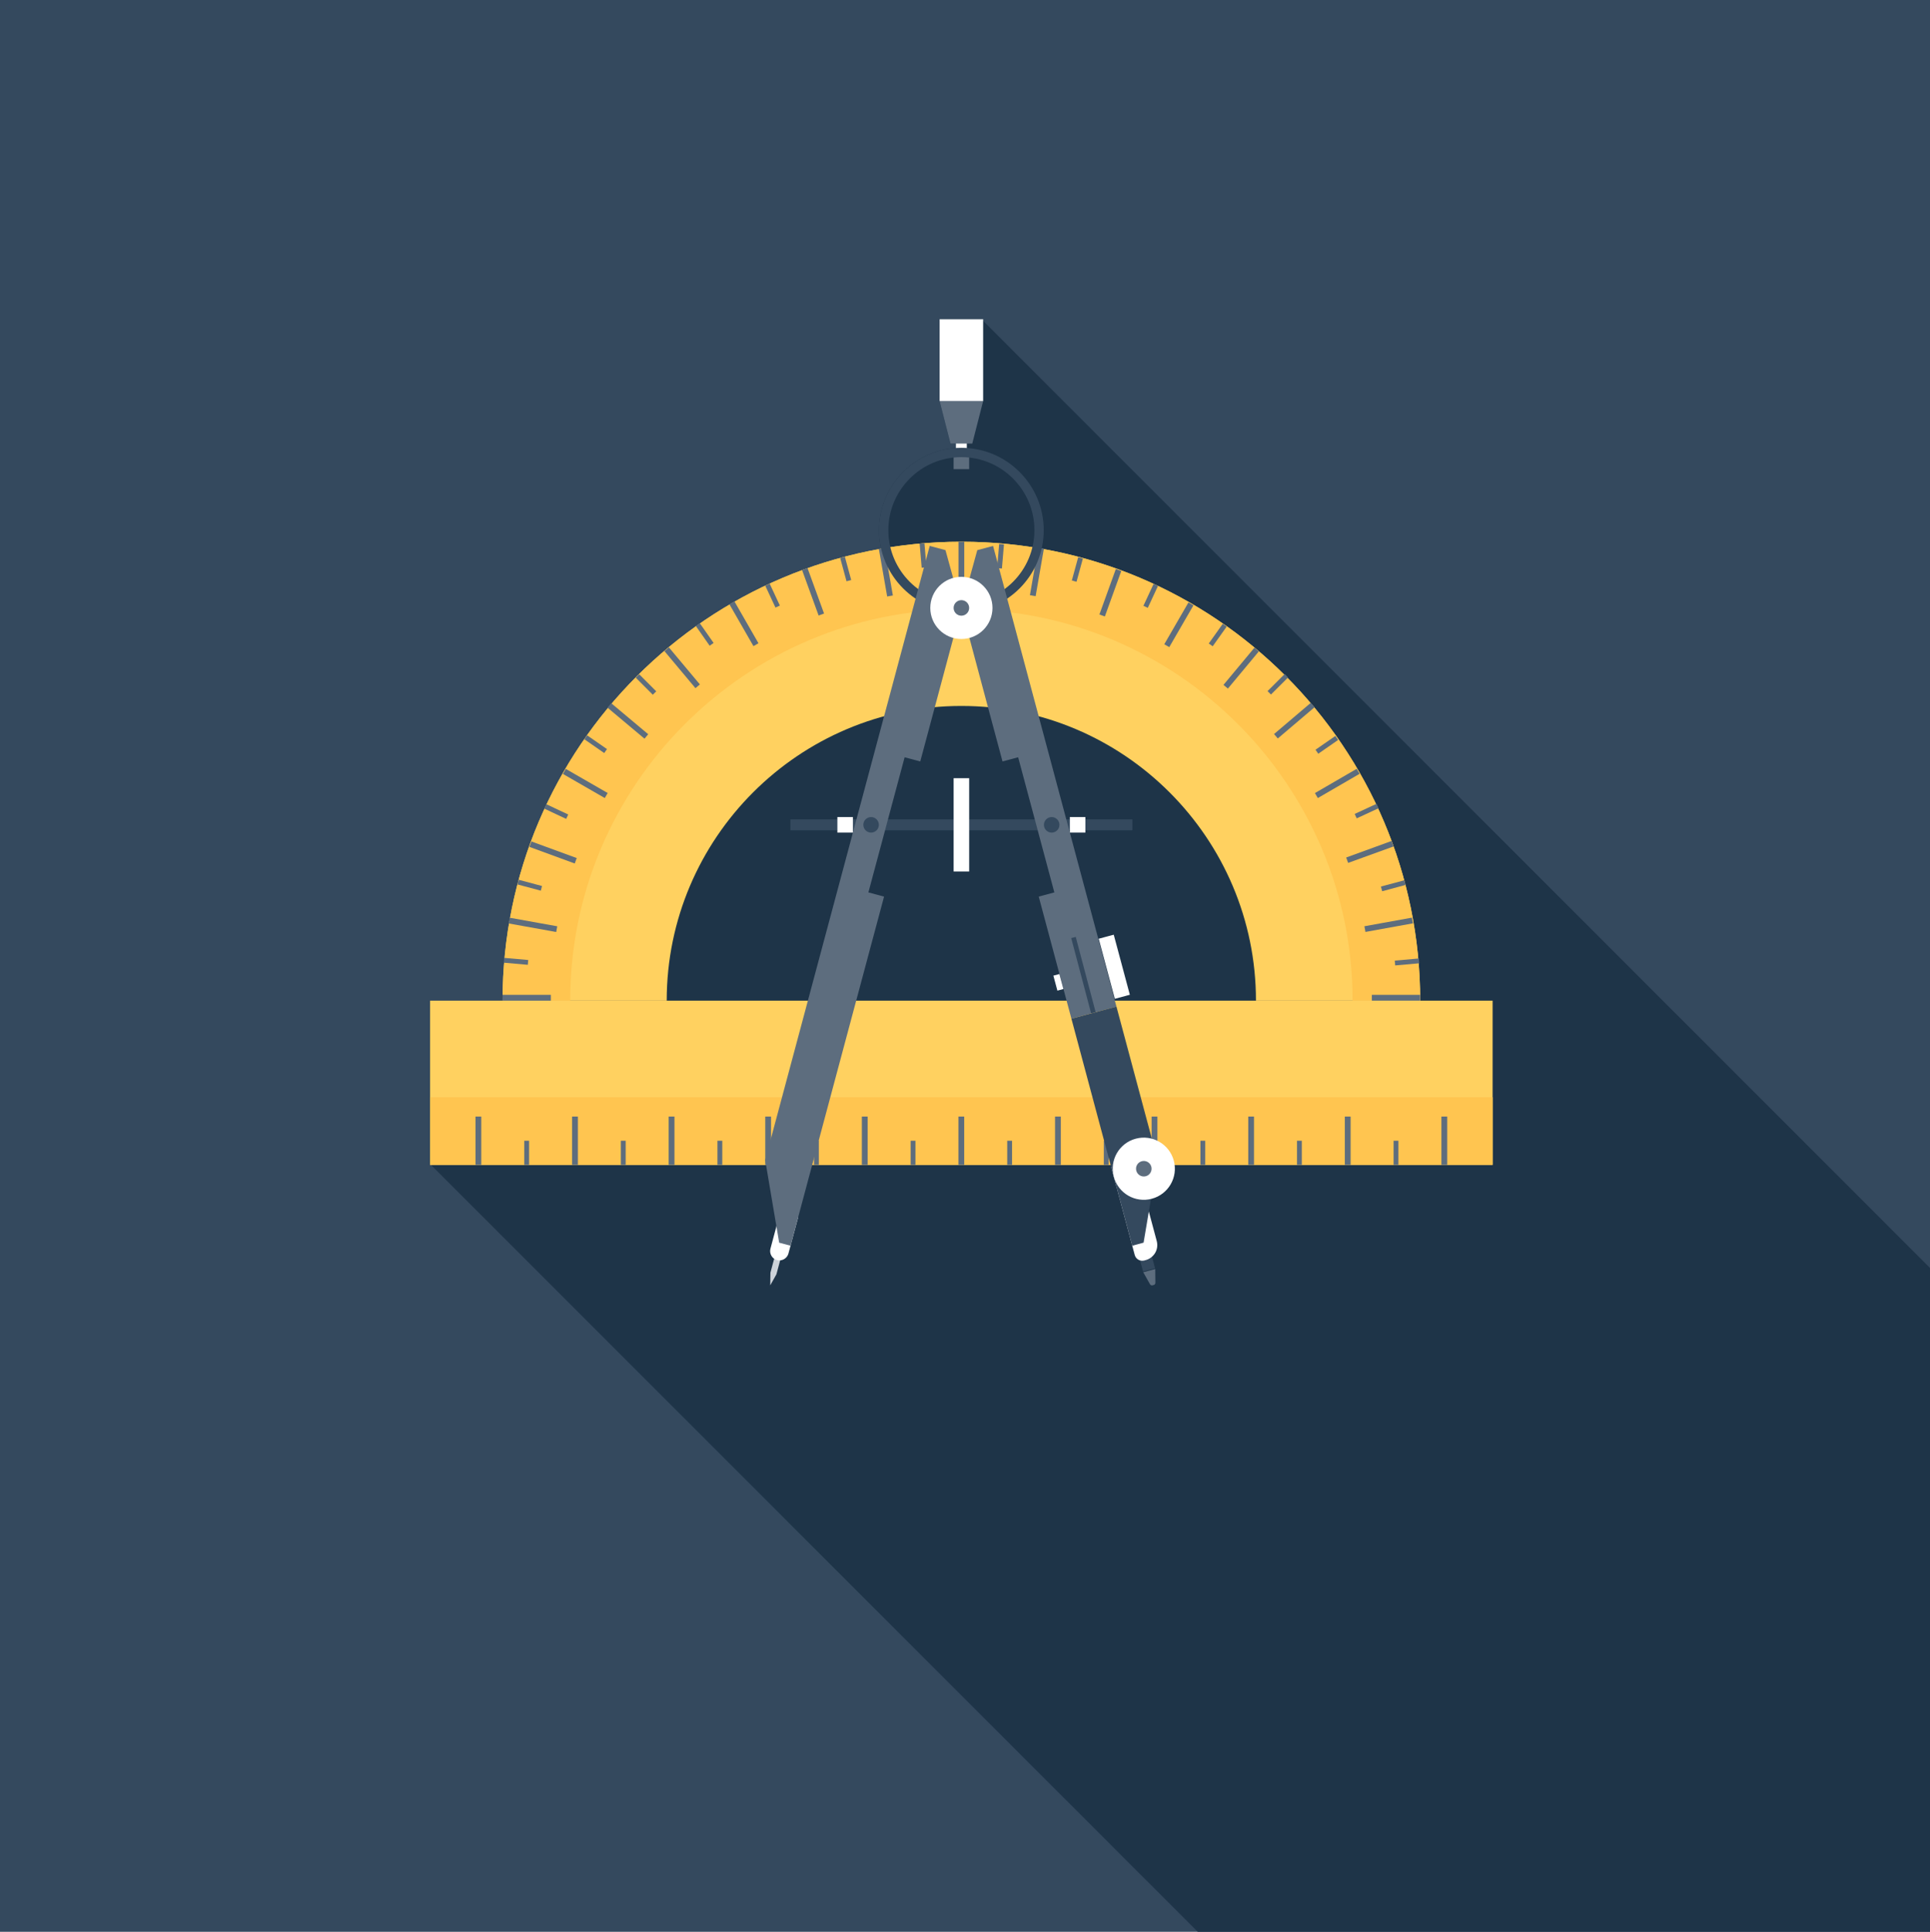 <?xml version="1.0" encoding="utf-8"?>
<!-- Generator: Adobe Illustrator 16.0.0, SVG Export Plug-In . SVG Version: 6.00 Build 0)  -->
<!DOCTYPE svg PUBLIC "-//W3C//DTD SVG 1.1//EN" "http://www.w3.org/Graphics/SVG/1.1/DTD/svg11.dtd">
<svg version="1.1" xmlns="http://www.w3.org/2000/svg" xmlns:xlink="http://www.w3.org/1999/xlink" x="0px" y="0px"
	 width="149.895px" height="150px" viewBox="0 0 149.895 150" enable-background="new 0 0 149.895 150" xml:space="preserve">
<g id="Layer_1" display="none">
	<g display="inline">
		<path fill="#4BD6C0" d="M102.389,150l-49.488-49.489c-0.121-0.098-0.231-0.205-0.327-0.322l-0.042-0.042
			c-0.173-0.229-0.302-0.487-0.376-0.758l-1.546-5.565l0.001-0.002L47.82,83.764l-15.079-15.08c-0.542-0.541-1.015-1.124-1.42-1.738
			c-1.218-1.844-1.825-3.971-1.825-6.1v-9.5c0-2.836,1.079-5.672,3.245-7.836c1.783-1.782,4.022-2.819,6.34-3.134
			c0.145-0.02,0.289-0.049,0.435-0.063c0.135-0.013,0.271-0.011,0.406-0.02c0.218-0.013,0.437-0.031,0.655-0.031h0.002h20.583h0.002
			v0.793h8.365c10.36,0,19.561-4.976,25.333-12.666v-0.002c0-0.716,0.257-1.428,0.742-2.013c0.063-0.075,0.114-0.156,0.185-0.227
			c0.619-0.614,1.431-0.93,2.24-0.93c0.603,0,1.202,0.175,1.724,0.516c0.006,0.003,0.012,0.005,0.018,0.009
			c0.003,0.002,0.006,0.005,0.01,0.008c0.172,0.114,0.335,0.246,0.486,0.396c0.002,0.001,0.003,0.004,0.004,0.005l14.426,14.417
			l2.045-2.045l1.074,1.074l-0.009,0.009l32.141,32.142V0h-150v150H102.389z"/>
		<path fill="#43DBE0" d="M39.081,40.375c0.145-0.02,0.289-0.049,0.435-0.063C39.37,40.327,39.226,40.355,39.081,40.375z"/>
		<path fill="#43DBE0" d="M32.741,68.684c-0.542-0.541-1.015-1.124-1.42-1.738C31.726,67.56,32.199,68.143,32.741,68.684z"/>
		<path fill="#43DBE0" d="M98.03,25.221c0.601,0,1.2,0.172,1.723,0.512c-0.521-0.341-1.121-0.516-1.724-0.516
			c-0.81,0-1.621,0.315-2.24,0.93c-0.07,0.071-0.122,0.152-0.185,0.227c0.063-0.075,0.115-0.156,0.186-0.227
			C96.409,25.53,97.219,25.221,98.03,25.221z"/>
		<rect x="61.162" y="40.262" fill="#43DBE0" width="0.002" height="0.793"/>
		<path fill="#43DBE0" d="M40.577,40.262c-0.219,0-0.437,0.019-0.655,0.031c0.219-0.013,0.438-0.031,0.657-0.031H40.577z"/>
		<path fill="#43DBE0" d="M99.77,25.742c0.003,0.002,0.006,0.005,0.01,0.008C99.776,25.748,99.773,25.744,99.77,25.742z"/>
		<path fill="#13B6A8" d="M107.776,49.639l-1.074-1.074l7.994-7.995L100.27,26.152c0.615,0.619,0.926,1.428,0.926,2.235V46.99
			c2.627,2.168,4.303,5.449,4.303,9.119c0,3.672-1.676,6.952-4.303,9.119v18.574c0,0.813-0.312,1.621-0.93,2.24
			s-1.428,0.928-2.236,0.928c-0.812,0-1.621-0.309-2.24-0.928c-0.618-0.619-0.928-1.429-0.928-2.24v0.002
			c-5.772-7.689-14.974-12.666-25.333-12.666h-8.367v0.793h-3.588l3.42,12.323l-1.372-4.949l0.424-0.113
			c0.543-0.153,1.151-0.098,1.683,0.209c0.528,0.299,0.887,0.786,1.038,1.326l0.594,2.139c0.149,0.541,0.093,1.149-0.204,1.679
			c-0.3,0.529-0.794,0.893-1.334,1.04l-0.426,0.118l2.865,10.322c0.151,0.547,0.096,1.151-0.206,1.685
			c-0.303,0.533-0.791,0.892-1.337,1.043l-7.118,1.977l-0.716,0.199c-0.035,0.01-0.071,0.011-0.106,0.019
			c-0.107,0.023-0.215,0.047-0.325,0.055C54.416,101.005,54.38,101,54.343,101c-0.111,0.003-0.222,0.004-0.333-0.011
			c-0.004,0-0.009,0.001-0.013,0l-0.001-0.003c-0.271-0.036-0.542-0.12-0.795-0.264c-0.109-0.062-0.206-0.136-0.3-0.212L102.389,150
			l1.111,1.111h47.044l-0.206-78.971l-0.392-0.392l-32.141-32.142L107.776,49.639z M107.78,55.35h14.196v1.521H107.78V55.35z
			 M107.78,62.555l10.039,10.041l-1.072,1.074l-10.041-10.035L107.78,62.555z"/>
		<path fill="#43DBE0" d="M50.612,93.821l-0.001,0.002l1.546,5.565c0.074,0.271,0.203,0.529,0.376,0.758l0.042,0.042
			c-0.194-0.239-0.339-0.511-0.418-0.803L50.612,93.821z"/>
		<path fill="#43DBE0" d="M40.579,71.932c-2.837,0-5.673-1.084-7.838-3.248l15.079,15.08l-3.284-11.832H40.579z"/>
		<path fill="#E6EAEE" d="M53.996,100.986l-8.064-29.055h-1.396l3.284,11.832l2.792,10.058l1.544,5.564
			c0.08,0.292,0.224,0.563,0.418,0.803c0.096,0.117,0.206,0.225,0.327,0.322c0.094,0.076,0.191,0.15,0.3,0.212
			C53.454,100.866,53.724,100.95,53.996,100.986z"/>
		<path fill="#E6EAEE" d="M54.343,101c-0.111,0.003-0.223,0.004-0.333-0.011C54.121,101.004,54.232,101.003,54.343,101z"/>
		<path fill="#E6EAEE" d="M54.777,100.947c-0.107,0.023-0.214,0.047-0.325,0.055C54.562,100.994,54.67,100.971,54.777,100.947z"/>
		<path fill="#E6EAEE" d="M56.282,100.539l-0.683,0.19l7.118-1.977c0.546-0.151,1.034-0.51,1.337-1.043
			c0.302-0.533,0.357-1.138,0.206-1.685l-2.865-10.322h0l-0.401-1.448l-3.42-12.323h-9.227L56.282,100.539z"/>
		<path fill="#FFFFFF" d="M48.346,71.932h-2.415l8.064,29.055l0.001,0.003c0.004,0.001,0.009,0,0.013,0
			c0.11,0.015,0.222,0.014,0.333,0.011c0.037,0,0.073,0.005,0.109,0.002c0.11-0.008,0.218-0.031,0.325-0.055
			c0.035-0.008,0.072-0.009,0.106-0.019l0.716-0.199l0.683-0.19L48.346,71.932z"/>
		<path fill="#283A4D" d="M61.396,85.703l0.426-0.118c0.54-0.147,1.034-0.511,1.334-1.04c0.297-0.529,0.354-1.138,0.204-1.679
			l-0.594-2.139c-0.151-0.54-0.51-1.027-1.038-1.326c-0.531-0.307-1.14-0.362-1.683-0.209l-0.424,0.113l1.372,4.949L61.396,85.703
			L61.396,85.703z"/>
		<path fill="#5D6D7E" d="M105.499,56.109c0-3.67-1.676-6.951-4.303-9.119v18.238C103.823,63.062,105.499,59.782,105.499,56.109z"/>
		<rect x="107.78" y="55.35" fill="#FFFFFF" width="14.196" height="1.521"/>
		<polygon fill="#FFFFFF" points="107.776,49.639 117.806,39.607 117.815,39.599 116.741,38.524 114.696,40.569 106.702,48.564 		
			"/>
		<polygon fill="#FFFFFF" points="117.819,72.596 107.78,62.555 106.706,63.635 116.747,73.67 		"/>
		<path fill="#E6EAEE" d="M61.162,43.256h8.367c10.359,0,19.561-4.974,25.333-12.666v-2.201
			c-5.772,7.69-14.973,12.666-25.333,12.666h-8.365h-0.002V43.256z"/>
		<path fill="#E6EAEE" d="M94.862,35.656C89.09,43.35,79.889,48.322,69.529,48.322h-8.367v22.816h8.367
			c10.359,0,19.561,4.977,25.333,12.666v-0.002V35.656z"/>
		<path fill="#FFFFFF" d="M94.862,35.656V30.59c-5.772,7.692-14.974,12.666-25.333,12.666h-8.367v5.066h8.367
			C79.889,48.322,89.09,43.35,94.862,35.656z"/>
		<path fill="#283A4D" d="M94.862,30.59v5.066v48.146c0,0.812,0.31,1.621,0.928,2.24c0.619,0.619,1.429,0.928,2.24,0.928
			c0.809,0,1.618-0.309,2.236-0.928s0.93-1.428,0.93-2.24V65.229V46.99V28.387c0-0.807-0.311-1.616-0.926-2.235
			c-0.001-0.001-0.002-0.004-0.004-0.005c-0.151-0.151-0.314-0.282-0.486-0.396c-0.004-0.002-0.007-0.006-0.01-0.008
			c-0.006-0.004-0.012-0.006-0.018-0.009c-0.522-0.34-1.122-0.512-1.723-0.512c-0.811,0-1.621,0.31-2.24,0.926
			c-0.07,0.071-0.123,0.152-0.186,0.227c-0.485,0.585-0.742,1.297-0.742,2.013v0.002V30.59z"/>
		<path fill="#F15540" d="M44.536,71.932h1.396h2.415h9.227h3.588v-0.793V48.322v-5.066v-2.201v-0.793H40.579
			c-0.219,0-0.438,0.019-0.657,0.031c-0.135,0.008-0.271,0.007-0.406,0.02c-0.146,0.014-0.29,0.043-0.435,0.063
			c-2.318,0.315-4.558,1.352-6.34,3.134c-2.166,2.164-3.245,5-3.245,7.836h0.632c0.406,0,0.813,0.155,1.119,0.463
			c0.309,0.31,0.464,0.717,0.464,1.119v6.336c0,0.404-0.155,0.81-0.464,1.119c-0.307,0.309-0.713,0.463-1.119,0.463h-0.632
			c0,2.128,0.607,4.256,1.825,6.1c0.406,0.614,0.879,1.197,1.42,1.738c2.165,2.164,5.001,3.248,7.838,3.248H44.536z"/>
		<path fill="#283A4D" d="M30.128,60.846c0.406,0,0.813-0.154,1.119-0.463c0.309-0.31,0.464-0.715,0.464-1.119v-6.336
			c0-0.402-0.155-0.81-0.464-1.119c-0.307-0.308-0.713-0.463-1.119-0.463h-0.632v9.5H30.128z"/>
	</g>
</g>
<g id="Layer_2" display="none">
	<rect x="0" display="inline" fill="#FFD160" width="150" height="149.893"/>
	<g display="inline">
		<defs>
			<rect id="SVGID_1_" x="0" width="150" height="149.893"/>
		</defs>
		<clipPath id="SVGID_2_">
			<use xlink:href="#SVGID_1_"  overflow="visible"/>
		</clipPath>
		<g clip-path="url(#SVGID_2_)">
			<defs>
				<rect id="SVGID_3_" x="105.96" y="127.49" width="33.533" height="22.357"/>
			</defs>
			<clipPath id="SVGID_4_">
				<use xlink:href="#SVGID_3_"  overflow="visible"/>
			</clipPath>
			<polygon clip-path="url(#SVGID_4_)" fill="#CEAD52" points="128.317,127.49 105.959,149.848 128.317,149.848 139.492,138.668 
				139.492,138.666 			"/>
		</g>
	</g>
	<polygon display="inline" fill="#F05742" points="128.317,127.49 128.317,149.848 150,128.178 150,127.49 	"/>
	<polygon display="inline" fill="#E6EAED" points="128.317,149.848 150,149.848 150,128.178 	"/>
</g>
<g id="Layer_3" display="none">
	<rect x="-0.053" display="inline" fill="#FFFFFF" width="150" height="150"/>
	<rect x="-0.053" display="inline" fill="#34495E" width="149.999" height="150"/>
	<g display="inline">
		<defs>
			<rect id="SVGID_5_" x="-0.053" width="149.999" height="150"/>
		</defs>
		<clipPath id="SVGID_6_">
			<use xlink:href="#SVGID_5_"  overflow="visible"/>
		</clipPath>
		<g clip-path="url(#SVGID_6_)">
			<defs>
				<rect id="SVGID_7_" x="25.398" y="24.758" width="125.147" height="125.811"/>
			</defs>
			<clipPath id="SVGID_8_">
				<use xlink:href="#SVGID_7_"  overflow="visible"/>
			</clipPath>
			<g clip-path="url(#SVGID_8_)">
				<defs>
					<rect id="SVGID_9_" x="25.398" y="24.758" width="125.147" height="125.811"/>
				</defs>
				<clipPath id="SVGID_10_">
					<use xlink:href="#SVGID_9_"  overflow="visible"/>
				</clipPath>
				<path clip-path="url(#SVGID_10_)" fill="#1E3448" d="M150.474,80.296l-25.827-25.825l-0.308-0.311
					c-0.494-0.467-1.069-0.834-1.679-1.141L96.609,26.971l-0.311-0.31c-1.238-1.187-2.927-1.902-4.787-1.902h-59.1
					c-3.872,0-7.014,3.142-7.014,7.013L39.41,45.783v47.8c0,1.849,0.717,3.534,1.903,4.802c0.095,0.107,0.202,0.217,0.31,0.311
					l51.876,51.875l57.048-0.002L150.474,80.296z"/>
			</g>
		</g>
		<path clip-path="url(#SVGID_6_)" fill="#FFFFFF" d="M98.517,93.586V31.769c0-3.868-3.14-7.008-7.007-7.008H39.415v68.825
			c0,3.869,3.14,7.009,7.007,7.009h59.106C101.657,100.595,98.517,97.455,98.517,93.586"/>
		<rect x="43.757" y="65.581" clip-path="url(#SVGID_6_)" fill="#CDD3DA" width="24.044" height="1.112"/>
		<rect x="43.757" y="69.189" clip-path="url(#SVGID_6_)" fill="#CDD3DA" width="24.044" height="1.109"/>
		<rect x="43.757" y="72.793" clip-path="url(#SVGID_6_)" fill="#CDD3DA" width="24.044" height="1.107"/>
		<rect x="43.757" y="76.398" clip-path="url(#SVGID_6_)" fill="#CDD3DA" width="24.044" height="1.109"/>
		<rect x="43.757" y="80.004" clip-path="url(#SVGID_6_)" fill="#CDD3DA" width="24.044" height="1.109"/>
		<rect x="43.757" y="83.611" clip-path="url(#SVGID_6_)" fill="#CDD3DA" width="24.044" height="1.113"/>
		<rect x="43.757" y="87.221" clip-path="url(#SVGID_6_)" fill="#CDD3DA" width="24.044" height="1.109"/>
		<rect x="43.757" y="51.16" clip-path="url(#SVGID_6_)" fill="#FF7059" width="24.044" height="11.926"/>
		<rect x="70.286" y="51.158" clip-path="url(#SVGID_6_)" fill="#CDD3DA" width="24.051" height="1.107"/>
		<rect x="70.286" y="54.764" clip-path="url(#SVGID_6_)" fill="#CDD3DA" width="24.051" height="1.107"/>
		<rect x="70.286" y="58.368" clip-path="url(#SVGID_6_)" fill="#CDD3DA" width="24.051" height="1.108"/>
		<rect x="70.286" y="61.975" clip-path="url(#SVGID_6_)" fill="#CDD3DA" width="24.051" height="1.111"/>
		<rect x="70.286" y="65.581" clip-path="url(#SVGID_6_)" fill="#CDD3DA" width="24.051" height="1.112"/>
		<rect x="70.286" y="69.189" clip-path="url(#SVGID_6_)" fill="#CDD3DA" width="24.051" height="1.109"/>
		<rect x="70.286" y="72.793" clip-path="url(#SVGID_6_)" fill="#CDD3DA" width="24.051" height="1.107"/>
		<rect x="70.286" y="76.4" clip-path="url(#SVGID_6_)" fill="#CDD3DA" width="24.051" height="11.93"/>
		<rect x="71.388" y="79.318" clip-path="url(#SVGID_6_)" fill="#FFFFFF" width="2.334" height="7.939"/>
		<rect x="74.638" y="83.909" clip-path="url(#SVGID_6_)" fill="#FFFFFF" width="2.336" height="3.349"/>
		<rect x="77.891" y="80.295" clip-path="url(#SVGID_6_)" fill="#FFFFFF" width="2.34" height="6.963"/>
		<rect x="81.145" y="81.657" clip-path="url(#SVGID_6_)" fill="#FFFFFF" width="2.336" height="5.601"/>
		<rect x="84.398" y="78.277" clip-path="url(#SVGID_6_)" fill="#FFFFFF" width="2.337" height="8.98"/>
		<rect x="87.651" y="85.717" clip-path="url(#SVGID_6_)" fill="#FFFFFF" width="2.334" height="1.541"/>
		<rect x="90.902" y="80.006" clip-path="url(#SVGID_6_)" fill="#FFFFFF" width="2.336" height="7.252"/>
		<path clip-path="url(#SVGID_6_)" fill="#FF7059" d="M45.729,38.385h-2.131v5.686h0.486v-2.361h1.645
			c1.083,0,1.715-0.767,1.715-1.661C47.444,39.151,46.819,38.385,45.729,38.385 M45.679,41.265h-1.595v-2.437h1.595
			c0.759,0,1.253,0.502,1.253,1.22C46.932,40.754,46.438,41.265,45.679,41.265"/>
		<path clip-path="url(#SVGID_6_)" fill="#FF7059" d="M48.889,40.661v-0.709h-0.441v4.118h0.441v-3.001
			c0.188-0.358,0.751-0.733,1.167-0.733c0.088,0,0.146,0,0.221,0.019v-0.487C49.709,39.867,49.241,40.199,48.889,40.661"/>
		<path clip-path="url(#SVGID_6_)" fill="#FF7059" d="M52.893,39.85c-1.14,0-1.977,0.964-1.977,2.156
			c0,1.271,0.853,2.166,2.054,2.166c0.682,0,1.204-0.239,1.611-0.663l-0.229-0.292c-0.349,0.376-0.826,0.572-1.349,0.572
			c-0.97,0-1.565-0.74-1.608-1.636h3.442v-0.12C54.838,40.84,54.148,39.85,52.893,39.85 M51.395,41.804
			c0.034-0.716,0.52-1.57,1.491-1.57c1.033,0,1.49,0.871,1.501,1.57H51.395z"/>
		<path clip-path="url(#SVGID_6_)" fill="#FF7059" d="M56.158,40.978c0-0.427,0.384-0.751,1.021-0.751
			c0.546,0,0.988,0.221,1.229,0.545l0.246-0.316c-0.297-0.331-0.767-0.606-1.476-0.606c-0.93,0-1.464,0.517-1.464,1.144
			c0,1.484,2.599,0.844,2.599,1.971c0,0.477-0.409,0.837-1.101,0.837c-0.578,0-1.063-0.274-1.329-0.606l-0.264,0.322
			c0.409,0.461,0.922,0.657,1.587,0.657c1.03,0,1.541-0.546,1.541-1.21C58.748,41.378,56.158,42.007,56.158,40.978"/>
		<path clip-path="url(#SVGID_6_)" fill="#FF7059" d="M60.067,40.978c0-0.427,0.384-0.751,1.025-0.751
			c0.545,0,0.987,0.221,1.228,0.545l0.245-0.316c-0.299-0.331-0.769-0.606-1.473-0.606c-0.932,0-1.469,0.517-1.469,1.144
			c0,1.484,2.601,0.844,2.601,1.971c0,0.477-0.408,0.837-1.1,0.837c-0.581,0-1.065-0.274-1.33-0.606l-0.266,0.322
			c0.411,0.461,0.922,0.657,1.587,0.657c1.032,0,1.543-0.546,1.543-1.21C62.659,41.378,60.067,42.007,60.067,40.978"/>
		<path clip-path="url(#SVGID_6_)" fill="#FF7059" d="M69.876,40.049c0-1.039-0.751-1.663-1.729-1.663h-2.123v5.685h0.484v-2.353
			h1.252l1.595,2.353h0.588l-1.644-2.385C69.153,41.651,69.876,41.08,69.876,40.049 M66.508,41.275v-2.447h1.595
			c0.761,0,1.264,0.504,1.264,1.221c0,0.716-0.503,1.227-1.264,1.227H66.508z"/>
		<path clip-path="url(#SVGID_6_)" fill="#FF7059" d="M72.558,39.85c-1.142,0-1.979,0.964-1.979,2.156
			c0,1.271,0.854,2.166,2.055,2.166c0.681,0,1.202-0.239,1.611-0.663l-0.231-0.292c-0.349,0.376-0.825,0.572-1.347,0.572
			c-0.972,0-1.565-0.74-1.608-1.636h3.441v-0.12C74.501,40.84,73.812,39.85,72.558,39.85 M71.059,41.804
			c0.035-0.716,0.519-1.57,1.491-1.57c1.029,0,1.49,0.871,1.498,1.57H71.059z"/>
		<rect x="75.641" y="38.385" clip-path="url(#SVGID_6_)" fill="#FF7059" width="0.442" height="5.686"/>
		<path clip-path="url(#SVGID_6_)" fill="#FF7059" d="M79.212,39.85c-1.141,0-1.979,0.964-1.979,2.156
			c0,1.271,0.853,2.166,2.054,2.166c0.683,0,1.204-0.239,1.613-0.663l-0.233-0.292c-0.346,0.376-0.824,0.572-1.346,0.572
			c-0.972,0-1.566-0.74-1.608-1.636h3.442v-0.12C81.155,40.84,80.467,39.85,79.212,39.85 M77.713,41.804
			c0.035-0.716,0.52-1.57,1.492-1.57c1.029,0,1.49,0.871,1.498,1.57H77.713z"/>
		<path clip-path="url(#SVGID_6_)" fill="#FF7059" d="M83.856,39.85c-0.684,0-1.159,0.232-1.586,0.689l0.247,0.309
			c0.373-0.426,0.773-0.604,1.296-0.604c0.604,0,1.099,0.329,1.099,0.944v0.834c-0.359-0.397-0.827-0.587-1.399-0.587
			c-0.717,0-1.438,0.47-1.438,1.365c0,0.887,0.731,1.371,1.438,1.371c0.572,0,1.033-0.187,1.399-0.586v0.483h0.442v-2.897
			C85.354,40.252,84.691,39.85,83.856,39.85 M84.912,43.262c-0.291,0.373-0.752,0.562-1.243,0.562c-0.674,0-1.125-0.436-1.125-1.015
			c0-0.587,0.451-1.021,1.125-1.021c0.491,0,0.952,0.186,1.243,0.57V43.262z"/>
		<path clip-path="url(#SVGID_6_)" fill="#FF7059" d="M86.913,40.978c0-0.427,0.382-0.751,1.023-0.751
			c0.545,0,0.987,0.221,1.228,0.545l0.247-0.316c-0.298-0.331-0.767-0.606-1.475-0.606c-0.93,0-1.465,0.517-1.465,1.144
			c0,1.484,2.597,0.844,2.597,1.971c0,0.477-0.409,0.837-1.098,0.837c-0.58,0-1.067-0.274-1.331-0.606l-0.264,0.322
			c0.409,0.461,0.919,0.657,1.588,0.657c1.028,0,1.54-0.546,1.54-1.21C89.504,41.378,86.913,42.007,86.913,40.978"/>
		<path clip-path="url(#SVGID_6_)" fill="#FF7059" d="M94.338,42.033c0-1.193-0.693-2.184-1.943-2.184
			c-1.145,0-1.98,0.964-1.98,2.156c0,1.271,0.854,2.166,2.056,2.166c0.681,0,1.2-0.239,1.608-0.663l-0.229-0.292
			c-0.352,0.376-0.828,0.572-1.348,0.572c-0.971,0-1.568-0.74-1.609-1.636h3.445V42.033z M90.892,41.804
			c0.034-0.716,0.521-1.57,1.492-1.57c1.03,0,1.492,0.871,1.5,1.57H90.892z"/>
		<rect x="43.594" y="46.102" clip-path="url(#SVGID_6_)" fill="#5D6D7E" width="50.742" height="0.531"/>
		<rect x="43.594" y="35.926" clip-path="url(#SVGID_6_)" fill="#5D6D7E" width="50.742" height="0.531"/>
		<path clip-path="url(#SVGID_6_)" fill="#CDD3DA" d="M98.517,52.265v41.32c0,3.87,3.14,7.009,7.011,7.009
			c3.864,0,7.006-3.139,7.006-7.009V59.273c0-3.867,3.14-7.009,7.009-7.009H98.517z"/>
		<path clip-path="url(#SVGID_6_)" fill="#E6EAEE" d="M119.543,52.265c-3.869,0-7.01,3.142-7.01,7.009v12.049h14.019V59.273
			C126.552,55.406,123.412,52.265,119.543,52.265"/>
		<path clip-path="url(#SVGID_6_)" fill="#CDD3DA" d="M32.408,24.761c-3.87,0-7.01,3.14-7.01,7.006H84.5
			c0-3.866,3.141-7.006,7.012-7.006H32.408z"/>
	</g>
	<g display="inline">
		<polygon fill="#FFFFFF" points="143.537,0 137.932,5.023 132.296,0 130.954,0 125.363,5.023 119.724,0 118.383,0 112.79,5.023 
			107.153,0 105.804,0 100.167,5.023 94.573,0 93.23,0 87.595,5.023 81.962,0 80.617,0 74.993,5.023 69.384,0 68.04,0 62.405,5.023 
			56.81,0 55.469,0 49.834,5.023 44.212,0 42.87,0 37.26,5.023 31.623,0 30.277,0 24.658,5.023 19.049,0 17.706,0 12.073,5.023 
			6.472,0 5.131,0 0,4.574 0,150 150,150 150,4.573 144.879,0 		"/>
		<rect x="10.595" y="86.764" fill="#CDD3DA" width="61.426" height="2.533"/>
		<rect x="10.595" y="94.992" fill="#CDD3DA" width="61.426" height="2.523"/>
		<rect x="10.595" y="103.209" fill="#CDD3DA" width="61.426" height="2.527"/>
		<rect x="10.595" y="111.43" fill="#CDD3DA" width="61.426" height="2.525"/>
		<rect x="10.595" y="119.648" fill="#CDD3DA" width="61.426" height="2.529"/>
		<rect x="10.595" y="127.869" fill="#CDD3DA" width="61.426" height="2.533"/>
		<rect x="10.595" y="136.096" fill="#CDD3DA" width="61.426" height="2.527"/>
		<rect x="10.595" y="53.884" fill="#88D6F8" width="61.426" height="27.194"/>
		<rect x="78.379" y="53.884" fill="#CDD3DA" width="61.439" height="2.525"/>
		<rect x="78.379" y="62.104" fill="#CDD3DA" width="61.439" height="2.525"/>
		<rect x="78.379" y="70.323" fill="#CDD3DA" width="61.439" height="2.525"/>
		<rect x="78.379" y="78.545" fill="#CDD3DA" width="61.439" height="2.533"/>
		<rect x="78.379" y="86.764" fill="#CDD3DA" width="61.439" height="2.533"/>
		<rect x="78.379" y="94.992" fill="#CDD3DA" width="61.439" height="2.523"/>
		<rect x="78.379" y="103.209" fill="#CDD3DA" width="61.439" height="2.527"/>
		<rect x="78.379" y="111.43" fill="#CDD3DA" width="61.439" height="27.193"/>
		<rect x="81.193" y="118.088" fill="#FFFFFF" width="5.959" height="18.09"/>
		<rect x="89.496" y="128.547" fill="#FFFFFF" width="5.965" height="7.631"/>
		<rect x="97.807" y="120.309" fill="#FFFFFF" width="5.979" height="15.869"/>
		<rect x="106.117" y="123.414" fill="#FFFFFF" width="5.972" height="12.764"/>
		<rect x="114.428" y="115.715" fill="#FFFFFF" width="5.968" height="20.463"/>
		<rect x="122.743" y="132.668" fill="#FFFFFF" width="5.961" height="3.51"/>
		<rect x="131.049" y="119.648" fill="#FFFFFF" width="5.963" height="16.529"/>
	</g>
</g>
<g id="Layer_4" display="none">
	<g display="inline">
		<rect x="-0.009" y="0.009" fill="#FFD160" width="149.794" height="149.76"/>
		<g>
			<defs>
				<rect id="SVGID_11_" x="-0.009" y="0.009" width="149.935" height="150.03"/>
			</defs>
			<clipPath id="SVGID_12_">
				<use xlink:href="#SVGID_11_"  overflow="visible"/>
			</clipPath>
			<g clip-path="url(#SVGID_12_)">
				<defs>
					<rect id="SVGID_13_" x="48.772" y="24.889" width="101.156" height="125.15"/>
				</defs>
				<clipPath id="SVGID_14_">
					<use xlink:href="#SVGID_13_"  overflow="visible"/>
				</clipPath>
				<g clip-path="url(#SVGID_14_)">
					<defs>
						<rect id="SVGID_15_" x="48.772" y="24.888" width="101.156" height="125.151"/>
					</defs>
					<clipPath id="SVGID_16_">
						<use xlink:href="#SVGID_15_"  overflow="visible"/>
					</clipPath>
					<path clip-path="url(#SVGID_16_)" fill="#F6B73C" d="M100.259,25.604c-0.473-0.478-1.091-0.715-1.708-0.715H51.197
						c-0.627,0-1.244,0.237-1.709,0.715c-0.478,0.466-0.715,1.083-0.715,1.712v70.647c0,0.614,0.238,1.229,0.715,1.71l12.646,12.656
						l1.271,1.271l1.545,1.547l0.729,0.729l2.703,2.718h0.013l0.54,0.544l30.872,30.896l50.123,0.004l-0.035-74.758L100.259,25.604z
						"/>
				</g>
			</g>
			<path clip-path="url(#SVGID_12_)" fill="#F3FCFF" d="M100.967,48.145H48.771v49.818c0,0.618,0.236,1.237,0.71,1.71
				c0.471,0.471,1.091,0.706,1.709,0.706h47.359c0.615,0,1.235-0.235,1.706-0.706c0.472-0.473,0.71-1.092,0.71-1.71V48.145z"/>
			<path clip-path="url(#SVGID_12_)" fill="#F7B64D" d="M72.368,59.352c0,0.233-0.191,0.421-0.422,0.421H54.559
				c-0.232,0-0.424-0.188-0.424-0.421v-5.599c0-0.232,0.192-0.421,0.424-0.421h17.387c0.231,0,0.422,0.189,0.422,0.421V59.352z"/>
			<path clip-path="url(#SVGID_12_)" fill="#FFD160" d="M63.251,53.331h-8.693c-0.231,0-0.422,0.189-0.422,0.421v5.6
				c0,0.232,0.191,0.422,0.422,0.422h8.693V53.331z"/>
			<path clip-path="url(#SVGID_12_)" fill="#FF7059" d="M84.163,59.352c0,0.233-0.189,0.421-0.423,0.421h-5.588
				c-0.231,0-0.425-0.188-0.425-0.421v-5.599c0-0.232,0.193-0.421,0.425-0.421h5.588c0.233,0,0.423,0.189,0.423,0.421V59.352z"/>
			<path clip-path="url(#SVGID_12_)" fill="#CDD3DA" d="M95.96,59.352c0,0.233-0.189,0.421-0.423,0.421h-5.592
				c-0.229,0-0.419-0.188-0.419-0.421v-5.599c0-0.232,0.189-0.421,0.419-0.421h5.592c0.233,0,0.423,0.189,0.423,0.421V59.352z"/>
			<path clip-path="url(#SVGID_12_)" fill="#CDD3DA" d="M60.571,71.159c0,0.232-0.188,0.42-0.421,0.42h-5.591
				c-0.232,0-0.424-0.188-0.424-0.42v-5.597c0-0.234,0.192-0.423,0.424-0.423h5.591c0.232,0,0.421,0.189,0.421,0.423V71.159z"/>
			<path clip-path="url(#SVGID_12_)" fill="#CDD3DA" d="M72.368,71.159c0,0.232-0.191,0.42-0.422,0.42h-5.591
				c-0.232,0-0.423-0.188-0.423-0.42v-5.597c0-0.234,0.191-0.423,0.423-0.423h5.591c0.231,0,0.422,0.189,0.422,0.423V71.159z"/>
			<path clip-path="url(#SVGID_12_)" fill="#CDD3DA" d="M84.163,71.159c0,0.232-0.189,0.42-0.423,0.42h-5.588
				c-0.231,0-0.425-0.188-0.425-0.42v-5.597c0-0.234,0.193-0.423,0.425-0.423h5.588c0.233,0,0.423,0.189,0.423,0.423V71.159z"/>
			<path clip-path="url(#SVGID_12_)" fill="#CDD3DA" d="M95.96,71.159c0,0.232-0.189,0.42-0.423,0.42h-5.592
				c-0.229,0-0.419-0.188-0.419-0.42v-5.597c0-0.234,0.189-0.423,0.419-0.423h5.592c0.233,0,0.423,0.189,0.423,0.423V71.159z"/>
			<path clip-path="url(#SVGID_12_)" fill="#CDD3DA" d="M60.571,82.967c0,0.232-0.188,0.422-0.421,0.422h-5.591
				c-0.232,0-0.424-0.189-0.424-0.422v-5.601c0-0.23,0.192-0.421,0.424-0.421h5.591c0.232,0,0.421,0.19,0.421,0.421V82.967z"/>
			<path clip-path="url(#SVGID_12_)" fill="#CDD3DA" d="M72.368,82.967c0,0.232-0.191,0.422-0.422,0.422h-5.591
				c-0.232,0-0.423-0.189-0.423-0.422v-5.601c0-0.23,0.191-0.421,0.423-0.421h5.591c0.231,0,0.422,0.19,0.422,0.421V82.967z"/>
			<path clip-path="url(#SVGID_12_)" fill="#5D6D7E" d="M84.163,82.967c0,0.232-0.189,0.422-0.423,0.422h-5.588
				c-0.231,0-0.425-0.189-0.425-0.422v-5.601c0-0.23,0.193-0.421,0.425-0.421h5.588c0.233,0,0.423,0.19,0.423,0.421V82.967z"/>
			<path clip-path="url(#SVGID_12_)" fill="#CDD3DA" d="M60.571,94.772c0,0.231-0.188,0.421-0.421,0.421h-5.591
				c-0.232,0-0.424-0.189-0.424-0.421v-5.595c0-0.233,0.192-0.424,0.424-0.424h5.591c0.232,0,0.421,0.19,0.421,0.424V94.772z"/>
			<path clip-path="url(#SVGID_12_)" fill="#CDD3DA" d="M72.368,94.772c0,0.231-0.191,0.421-0.422,0.421h-5.591
				c-0.232,0-0.423-0.189-0.423-0.421v-5.595c0-0.233,0.191-0.424,0.423-0.424h5.591c0.231,0,0.422,0.19,0.422,0.424V94.772z"/>
			<path clip-path="url(#SVGID_12_)" fill="#5D6D7E" d="M84.163,94.772c0,0.231-0.189,0.421-0.423,0.421h-5.588
				c-0.231,0-0.425-0.189-0.425-0.421v-5.595c0-0.233,0.193-0.424,0.425-0.424h5.588c0.233,0,0.423,0.19,0.423,0.424V94.772z"/>
			<path clip-path="url(#SVGID_12_)" fill="#5D6D7E" d="M95.96,94.772c0,0.231-0.189,0.421-0.423,0.421h-5.592
				c-0.229,0-0.419-0.189-0.419-0.421v-5.595c0-0.233,0.189-0.424,0.419-0.424h5.592c0.233,0,0.423,0.19,0.423,0.424V94.772z"/>
			<path clip-path="url(#SVGID_12_)" fill="#5D6D7E" d="M95.96,82.967c0,0.232-0.189,0.422-0.423,0.422h-5.592
				c-0.229,0-0.419-0.189-0.419-0.422v-5.601c0-0.23,0.189-0.421,0.419-0.421h5.592c0.233,0,0.423,0.19,0.423,0.421V82.967z"/>
			<path clip-path="url(#SVGID_12_)" fill="#E6EAEE" d="M100.967,27.311c0-0.619-0.238-1.238-0.71-1.711
				c-0.471-0.473-1.091-0.709-1.706-0.709H51.191c-0.619,0-1.238,0.236-1.709,0.709c-0.475,0.473-0.71,1.092-0.71,1.711v20.835
				h52.195V27.311z"/>
			<path clip-path="url(#SVGID_12_)" fill="#5D6D7E" d="M54.558,43.966c-0.38,0-0.738-0.149-1.009-0.418
				c-0.27-0.271-0.419-0.63-0.419-1.012V30.501c0-0.38,0.149-0.739,0.419-1.009c0.271-0.269,0.629-0.419,1.009-0.419h40.979
				c0.385,0,0.745,0.15,1.016,0.422c0.264,0.267,0.413,0.626,0.413,1.006v12.035c0,0.381-0.149,0.741-0.421,1.012
				c-0.263,0.266-0.623,0.418-1.008,0.418H54.558z"/>
			<path clip-path="url(#SVGID_12_)" fill="#80DCFF" d="M54.558,30.079c-0.108,0-0.215,0.043-0.298,0.124
				c-0.083,0.082-0.125,0.189-0.125,0.297v12.036c0,0.108,0.042,0.217,0.125,0.299s0.19,0.125,0.298,0.125h40.979
				c0.108,0,0.215-0.042,0.298-0.125c0.081-0.082,0.124-0.191,0.124-0.299V30.5c0-0.108-0.043-0.215-0.124-0.297
				c-0.083-0.081-0.189-0.124-0.298-0.124H54.558z"/>
			<g clip-path="url(#SVGID_12_)">
				<g>
					<defs>
						<rect id="SVGID_17_" x="54.135" y="30.079" width="20.914" height="12.881"/>
					</defs>
					<clipPath id="SVGID_18_">
						<use xlink:href="#SVGID_17_"  overflow="visible"/>
					</clipPath>
					<g clip-path="url(#SVGID_18_)">
						<defs>
							<rect id="SVGID_19_" x="54.135" y="30.079" width="20.913" height="12.881"/>
						</defs>
						<clipPath id="SVGID_20_">
							<use xlink:href="#SVGID_19_"  overflow="visible"/>
						</clipPath>
						<path clip-path="url(#SVGID_20_)" fill="#52BFEB" d="M54.558,30.079c-0.108,0-0.215,0.043-0.298,0.124
							c-0.083,0.082-0.125,0.189-0.125,0.297v12.036c0,0.108,0.042,0.217,0.125,0.299s0.19,0.125,0.298,0.125h20.489V30.079H54.558z
							"/>
					</g>
				</g>
			</g>
			<rect x="48.77" y="47.14" clip-path="url(#SVGID_12_)" fill="#5D6D7E" width="52.196" height="1.005"/>
		</g>
	</g>
</g>
<g id="Layer_5" display="none">
	<g display="inline">
		<rect x="0" fill="#FFFFFF" width="150" height="150"/>
		<rect x="0" fill="#EAEDF1" width="150" height="150"/>
		<g>
			<defs>
				<rect id="SVGID_21_" x="0" width="150" height="150"/>
			</defs>
			<clipPath id="SVGID_22_">
				<use xlink:href="#SVGID_21_"  overflow="visible"/>
			</clipPath>
			<g clip-path="url(#SVGID_22_)">
				<defs>
					<rect id="SVGID_23_" x="53.445" y="24.512" width="97.155" height="126.073"/>
				</defs>
				<clipPath id="SVGID_24_">
					<use xlink:href="#SVGID_23_"  overflow="visible"/>
				</clipPath>
				<g clip-path="url(#SVGID_24_)">
					<defs>
						<rect id="SVGID_25_" x="53.445" y="24.512" width="97.155" height="126.073"/>
					</defs>
					<clipPath id="SVGID_26_">
						<use xlink:href="#SVGID_25_"  overflow="visible"/>
					</clipPath>
					<path clip-path="url(#SVGID_26_)" fill="#C3D1DF" d="M82.486,24.513v3.869l-3.871-3.869h-7.741v1.971v1.898l-3.87-3.87
						l-0.001,0.001h-7.74v8.103v6.702c0,1.039,0.388,2.067,1.174,2.867l3.87,3.87h-3.543c-0.34,0-0.666,0.119-0.919,0.375
						c-0.243,0.241-0.376,0.579-0.376,0.907v0.181c0,0.337,0.133,0.665,0.376,0.919l6.821,6.821v8.044v1.922
						c0,0.842-0.045,1.672-0.127,2.492c-0.026,0.272-0.084,0.536-0.12,0.805c-0.072,0.543-0.138,1.088-0.246,1.619
						c-0.052,0.256-0.131,0.5-0.188,0.752c-0.127,0.539-0.25,1.08-0.414,1.603c-0.047,0.16-0.113,0.312-0.166,0.47
						c-0.203,0.612-0.414,1.221-0.662,1.811c-0.041,0.097-0.094,0.189-0.137,0.287c-0.277,0.635-0.57,1.261-0.898,1.865
						c-0.059,0.11-0.131,0.211-0.192,0.318c-0.327,0.582-0.665,1.156-1.037,1.707c-0.143,0.211-0.306,0.407-0.455,0.611
						c-0.313,0.436-0.621,0.873-0.96,1.287c-0.504,0.608-1.035,1.195-1.594,1.756h-0.436c-0.278,0-0.555,0.107-0.762,0.313
						c-0.206,0.206-0.314,0.483-0.314,0.75c0,0.139,0.029,0.274,0.079,0.402c0.008,0.021,0.026,0.037,0.037,0.058
						c0.044,0.095,0.091,0.188,0.162,0.265c0.012,0.013,0.025,0.024,0.036,0.037c0.013,0.013,0.024,0.025,0.037,0.037l0.948,0.938
						c-0.15,1.311-0.711,2.488-1.576,3.391c-0.057,0.059-0.112,0.116-0.171,0.172c-0.223,0.215-0.461,0.414-0.716,0.592
						c-0.051,0.033-0.102,0.066-0.153,0.099c-0.272,0.177-0.558,0.336-0.86,0.467c-0.044,0.019-0.091,0.034-0.136,0.054
						c-0.317,0.127-0.647,0.232-0.988,0.305c-0.03,0.007-0.062,0.01-0.092,0.016c-0.362,0.07-0.735,0.113-1.118,0.113v2.77
						c0,0.385,0.145,0.762,0.447,1.064l1.065,1.064v0.436h-0.013c-0.386,0-0.761,0.145-1.052,0.436
						c-0.302,0.291-0.447,0.676-0.447,1.053v0.229c0,0.375,0.145,0.764,0.447,1.053l1.065,1.063v0.435l50.368,50.37h45.259
						l0.015-65.7L90.227,24.513H82.486z"/>
				</g>
			</g>
		</g>
		<rect x="66.66" y="42.015" fill="#364A5E" width="16.156" height="4.88"/>
		<g>
			<defs>
				<rect id="SVGID_27_" x="0" width="150" height="150"/>
			</defs>
			<clipPath id="SVGID_28_">
				<use xlink:href="#SVGID_27_"  overflow="visible"/>
			</clipPath>
			<path clip-path="url(#SVGID_28_)" fill="#364A5E" d="M90.162,84.735H59.317c0,3.248-2.631,5.875-5.872,5.875h42.587
				C92.792,90.61,90.162,87.983,90.162,84.735"/>
			<rect x="54.95" y="94.884" clip-path="url(#SVGID_28_)" fill="#293B4D" width="39.577" height="5.333"/>
			<path clip-path="url(#SVGID_28_)" fill="#5E6E7F" d="M91.519,83.674c0,0.27-0.105,0.547-0.313,0.758
				c-0.207,0.205-0.48,0.303-0.754,0.303H59.026c-0.273,0-0.547-0.098-0.753-0.303c-0.211-0.211-0.317-0.488-0.317-0.758
				c0-0.271,0.106-0.547,0.317-0.758c0.206-0.203,0.48-0.307,0.753-0.307h31.427c0.273,0,0.547,0.104,0.754,0.307
				C91.414,83.127,91.519,83.402,91.519,83.674"/>
			<path clip-path="url(#SVGID_28_)" fill="#5E6E7F" d="M53.445,90.61v2.776c0,0.381,0.148,0.762,0.44,1.055
				c0.29,0.296,0.671,0.441,1.053,0.441h39.601c0.383,0,0.762-0.146,1.053-0.441c0.293-0.293,0.44-0.674,0.44-1.055V90.61H53.445z"
				/>
			<path clip-path="url(#SVGID_28_)" fill="#5E6E7F" d="M96.031,97.66c0,0.379-0.146,0.761-0.439,1.056
				c-0.291,0.287-0.67,0.433-1.053,0.433H54.938c-0.382,0-0.762-0.146-1.052-0.433c-0.293-0.295-0.441-0.677-0.441-1.056v-0.219
				c0-0.377,0.148-0.766,0.441-1.059c0.29-0.292,0.67-0.434,1.052-0.434h39.601c0.383,0,0.762,0.142,1.053,0.434
				c0.293,0.293,0.439,0.682,0.439,1.059V97.66z"/>
			<path clip-path="url(#SVGID_28_)" fill="#5E6E7F" d="M90.222,47.52c0,0.333-0.126,0.666-0.381,0.911
				c-0.248,0.248-0.58,0.379-0.909,0.379H60.758c-0.332,0-0.66-0.131-0.913-0.379c-0.249-0.245-0.375-0.578-0.375-0.911v-0.182
				c0-0.323,0.126-0.662,0.375-0.907c0.253-0.256,0.581-0.376,0.913-0.376h28.175c0.329,0,0.661,0.12,0.909,0.376
				c0.255,0.245,0.381,0.584,0.381,0.907V47.52z"/>
			<path clip-path="url(#SVGID_28_)" fill="#5E6E7F" d="M82.481,24.511v6.287h-3.872v-6.287h-7.742v6.287h-3.871v-6.287h-7.742
				v14.812c0,1.032,0.394,2.066,1.183,2.856c0.789,0.789,1.823,1.184,2.856,1.184h22.889c1.035,0,2.067-0.395,2.856-1.184
				c0.787-0.79,1.184-1.824,1.184-2.856V24.511H82.481z"/>
			<path clip-path="url(#SVGID_28_)" fill="#364A5E" d="M59.469,82.607h30.534c-4.439-4.455-7.188-10.596-7.188-17.383V54.196
				c0-2.975,2.41-5.383,5.387-5.383H61.275c2.976,0,5.385,2.408,5.385,5.383v11.029C66.66,72.012,63.914,78.152,59.469,82.607"/>
		</g>
	</g>
</g>
<g id="Layer_6" display="none">
	<g display="inline">
		<rect x="0" y="0.008" fill="#FFFFFF" width="150" height="150"/>
		<rect x="0" y="0.008" fill="#FF7059" width="150" height="150"/>
		<g>
			<defs>
				<rect id="SVGID_29_" x="0" y="0.008" width="150" height="150"/>
			</defs>
			<clipPath id="SVGID_30_">
				<use xlink:href="#SVGID_29_"  overflow="visible"/>
			</clipPath>
			<g clip-path="url(#SVGID_30_)">
				<defs>
					<rect id="SVGID_31_" x="29.659" y="24.854" width="120.94" height="125.753"/>
				</defs>
				<clipPath id="SVGID_32_">
					<use xlink:href="#SVGID_31_"  overflow="visible"/>
				</clipPath>
				<g clip-path="url(#SVGID_32_)">
					<defs>
						<rect id="SVGID_33_" x="29.659" y="24.854" width="120.94" height="125.754"/>
					</defs>
					<clipPath id="SVGID_34_">
						<use xlink:href="#SVGID_33_"  overflow="visible"/>
					</clipPath>
					<path clip-path="url(#SVGID_34_)" fill="#E54C3B" d="M150.599,66.329l-30.322-30.324l-0.947-0.949
						c-0.393-0.233-0.834-0.364-1.314-0.364H96.361l-7.981-7.98c-1.196-1.196-2.794-1.858-4.479-1.858H66.402
						c-1.703,0-3.289,0.662-4.483,1.858c-1.196,1.195-1.859,2.782-1.859,4.485v3.495H32.283c-1.443,0-2.625,1.184-2.625,2.625
						v27.556c0,1.143,0.74,2.118,1.754,2.469v4.965v25.371c0,0.623,0.235,1.21,0.599,1.664l0.351,0.363
						c0.012,0.014,0.025,0.014,0.039,0.027l16.818,16.817l0.858,0.856l0.845,0.848l0.78,0.779l31.574,31.574h67.242L150.599,66.329z
						"/>
				</g>
			</g>
			<path clip-path="url(#SVGID_30_)" fill="#5D6D7E" d="M118.787,97.742c0,1.442-1.178,2.627-2.621,2.627H33.931
				c-1.441,0-2.621-1.185-2.621-2.627V51.959c0-1.443,1.18-2.625,2.621-2.625h82.235c1.443,0,2.621,1.182,2.621,2.625V97.742z"/>
			<path clip-path="url(#SVGID_30_)" fill="#283A4D" d="M33.931,99.057c-0.721,0-1.311-0.592-1.311-1.314V51.959
				c0-0.722,0.59-1.312,1.311-1.312h82.234c0.721,0,1.313,0.59,1.313,1.312v45.783c0,0.723-0.592,1.314-1.313,1.314H33.931z"/>
			<path clip-path="url(#SVGID_30_)" fill="#CDD3DA" d="M114.359,97.959h-2.647v-0.43h2.647V97.959z M109.06,97.959h-2.651v-0.43
				h2.651V97.959z M103.758,97.959h-2.652v-0.43h2.652V97.959z M98.455,97.959h-2.648v-0.43h2.648V97.959z M93.155,97.959h-2.651
				v-0.43h2.651V97.959z M87.851,97.959h-2.652v-0.43h2.652V97.959z M82.548,97.959h-2.649v-0.43h2.649V97.959z M77.248,97.959
				h-2.652v-0.43h2.652V97.959z M71.945,97.959h-2.65v-0.43h2.65V97.959z M66.64,97.959h-2.648v-0.43h2.648V97.959z M61.342,97.959
				h-2.651v-0.43h2.651V97.959z M56.039,97.959h-2.652v-0.43h2.652V97.959z M50.736,97.959h-2.65v-0.43h2.65V97.959z M45.436,97.959
				h-2.652v-0.43h2.652V97.959z M40.132,97.959h-2.653v-0.43h2.653V97.959z M34.827,97.959h-0.02c-0.605,0-1.092-0.488-1.092-1.094
				V95.59h0.438v1.275c0,0.362,0.293,0.662,0.654,0.662L34.827,97.959z M116.383,96.516h-0.438v-2.646h0.438V96.516z M34.153,92.939
				h-0.438v-2.654h0.438V92.939z M116.383,91.218h-0.438v-2.649h0.438V91.218z M34.153,87.634h-0.438v-2.647h0.438V87.634z
				 M116.383,85.91h-0.438v-2.646h0.438V85.91z M34.153,82.337h-0.438v-2.651h0.438V82.337z M116.383,80.613h-0.438v-2.65h0.438
				V80.613z M34.153,77.031h-0.438v-2.652h0.438V77.031z M116.383,75.309h-0.438v-2.65h0.438V75.309z M34.153,71.73h-0.438v-2.651
				h0.438V71.73z M116.383,70.008h-0.438v-2.652h0.438V70.008z M34.153,66.427h-0.438v-2.65h0.438V66.427z M116.383,64.705h-0.438
				v-2.651h0.438V64.705z M34.153,61.127h-0.438v-2.654h0.438V61.127z M116.383,59.402h-0.438v-2.649h0.438V59.402z M34.153,55.823
				h-0.438v-2.649h0.438V55.823z M116.383,54.102h-0.438v-1.268c0-0.362-0.293-0.655-0.653-0.655l-0.012-0.438h0.012
				c0.603,0,1.091,0.491,1.091,1.093V54.102z M112.629,52.179h-2.65v-0.438h2.65V52.179z M107.324,52.179h-2.65v-0.438h2.65V52.179z
				 M102.025,52.179h-2.651v-0.438h2.651V52.179z M96.722,52.179H94.07v-0.438h2.652V52.179z M91.418,52.179h-2.648v-0.438h2.648
				V52.179z M86.116,52.179h-2.648v-0.438h2.648V52.179z M80.814,52.179h-2.648v-0.438h2.648V52.179z M75.513,52.179h-2.654v-0.438
				h2.654V52.179z M70.213,52.179H67.56v-0.438h2.652V52.179z M64.908,52.179h-2.649v-0.438h2.649V52.179z M59.606,52.179h-2.652
				v-0.438h2.652V52.179z M54.305,52.179h-2.648v-0.438h2.648V52.179z M49.003,52.179h-2.651v-0.438h2.651V52.179z M43.698,52.179
				h-2.652v-0.438h2.652V52.179z M38.401,52.179h-2.654v-0.438h2.654V52.179z"/>
			<path clip-path="url(#SVGID_30_)" fill="#5D6D7E" d="M120.541,64.937c0,1.443-1.181,2.624-2.625,2.624H32.182
				c-1.445,0-2.623-1.18-2.623-2.624V37.378c0-1.44,1.178-2.625,2.623-2.625h85.733c1.444,0,2.625,1.185,2.625,2.625V64.937z"/>
			<path clip-path="url(#SVGID_30_)" fill="#34495E" d="M32.182,66.247c-0.723,0-1.31-0.586-1.31-1.309v-27.56
				c0-0.723,0.587-1.311,1.31-1.311h85.733c0.724,0,1.31,0.588,1.31,1.311v27.56c0,0.723-0.586,1.309-1.31,1.309H32.182z"/>
			<path clip-path="url(#SVGID_30_)" fill="#CDD3DA" d="M116.818,65.156h-2.614v-0.438h2.614V65.156z M111.585,65.156h-2.612v-0.438
				h2.612V65.156z M106.349,65.156h-2.613v-0.438h2.613V65.156z M101.119,65.156h-2.617v-0.438h2.617V65.156z M95.88,65.156h-2.61
				v-0.438h2.61V65.156z M90.65,65.156h-2.617v-0.438h2.617V65.156z M85.421,65.156H82.8v-0.438h2.621V65.156z M80.185,65.156
				h-2.619v-0.438h2.619V65.156z M74.95,65.156h-2.617v-0.438h2.617V65.156z M69.717,65.156h-2.619v-0.438h2.619V65.156z
				 M64.482,65.156h-2.615v-0.438h2.615V65.156z M59.248,65.156h-2.617v-0.438h2.617V65.156z M54.016,65.156h-2.617v-0.438h2.617
				V65.156z M48.779,65.156h-2.616v-0.438h2.616V65.156z M43.546,65.156H40.93v-0.438h2.616V65.156z M38.312,65.156h-2.613v-0.438
				h2.613V65.156z M33.081,65.156h-0.025c-0.6,0-1.091-0.49-1.091-1.095v-1.243h0.438v1.243c0,0.362,0.289,0.657,0.653,0.657
				L33.081,65.156z M118.135,63.039h-0.437v-2.618h0.437V63.039z M32.403,60.203h-0.438v-2.619h0.438V60.203z M118.135,57.803
				h-0.437v-2.617h0.437V57.803z M32.403,54.967h-0.438v-2.616h0.438V54.967z M118.135,52.571h-0.437v-2.618h0.437V52.571z
				 M32.403,49.733h-0.438v-2.617h0.438V49.733z M118.135,47.337h-0.437V44.72h0.437V47.337z M32.403,44.501h-0.438v-2.617h0.438
				V44.501z M118.135,42.104h-0.437v-2.619h0.437V42.104z M32.403,39.266h-0.438v-1.012c0-0.603,0.491-1.092,1.091-1.092h0.233
				v0.435h-0.233c-0.364,0-0.653,0.297-0.653,0.657V39.266z M117.025,37.597h-2.612v-0.436h2.612V37.597z M111.798,37.597h-2.62
				v-0.436h2.62V37.597z M106.562,37.597h-2.619v-0.436h2.619V37.597z M101.329,37.597h-2.62v-0.436h2.62V37.597z M96.094,37.597
				h-2.618v-0.436h2.618V37.597z M90.859,37.597H88.24v-0.436h2.619V37.597z M85.627,37.597H83.01v-0.436h2.616V37.597z
				 M80.392,37.597H77.78v-0.436h2.612V37.597z M75.159,37.597h-2.615v-0.436h2.615V37.597z M69.923,37.597h-2.614v-0.436h2.614
				V37.597z M64.689,37.597h-2.616v-0.436h2.616V37.597z M59.458,37.597h-2.617v-0.436h2.617V37.597z M54.225,37.597h-2.619v-0.436
				h2.619V37.597z M48.99,37.597h-2.62v-0.436h2.62V37.597z M43.757,37.597h-2.619v-0.436h2.619V37.597z M38.523,37.597h-2.619
				v-0.436h2.619V37.597z"/>
			<path clip-path="url(#SVGID_30_)" fill-rule="evenodd" clip-rule="evenodd" fill="#FFFFFF" d="M60.509,61.176
				c-0.117-0.119-0.253-0.178-0.395-0.178H53.75c-0.156,0-0.295,0.059-0.411,0.178c-0.1,0.097-0.16,0.257-0.16,0.394v11.999
				c0,0.135,0.06,0.258,0.16,0.375c0.055,0.061,0.116,0.099,0.195,0.141c0.06,0.017,0.138,0.035,0.216,0.035h6.364
				c0.063,0,0.142-0.019,0.2-0.035c0.078-0.042,0.138-0.08,0.195-0.141c0.103-0.117,0.16-0.24,0.16-0.375V61.57
				C60.669,61.433,60.612,61.273,60.509,61.176 M59.209,72.144h-4.571v-1.776h4.571V72.144z"/>
			<path clip-path="url(#SVGID_30_)" fill-rule="evenodd" clip-rule="evenodd" fill="#CDD3DA" d="M53.179,67.56v6.009
				c0,0.135,0.06,0.258,0.16,0.375v0.021c0.055,0.039,0.116,0.077,0.195,0.119c0.06,0.017,0.138,0.035,0.216,0.035h6.364
				c0.063,0,0.142-0.019,0.2-0.035c0.078-0.042,0.138-0.08,0.195-0.119v-0.021c0.103-0.117,0.16-0.24,0.16-0.375V67.56H53.179z
				 M59.209,72.144h-4.571v-1.776h4.571V72.144z"/>
			<path clip-path="url(#SVGID_30_)" fill-rule="evenodd" clip-rule="evenodd" fill="#FFFFFF" d="M96.759,61.176
				c-0.116-0.119-0.254-0.178-0.396-0.178H90c-0.154,0-0.294,0.059-0.41,0.178c-0.101,0.097-0.158,0.257-0.158,0.394v11.999
				c0,0.135,0.058,0.258,0.158,0.375c0.053,0.061,0.116,0.099,0.195,0.141c0.061,0.017,0.139,0.035,0.215,0.035h6.363
				c0.063,0,0.142-0.019,0.201-0.035c0.078-0.042,0.139-0.08,0.194-0.141c0.103-0.117,0.161-0.24,0.161-0.375V61.57
				C96.92,61.433,96.861,61.273,96.759,61.176 M95.459,72.144h-4.572v-1.776h4.572V72.144z"/>
			<path clip-path="url(#SVGID_30_)" fill-rule="evenodd" clip-rule="evenodd" fill="#CDD3DA" d="M89.431,67.56v6.009
				c0,0.135,0.058,0.258,0.158,0.375v0.021c0.053,0.039,0.116,0.077,0.195,0.119c0.061,0.017,0.139,0.035,0.215,0.035h6.363
				c0.063,0,0.142-0.019,0.201-0.035c0.078-0.042,0.139-0.08,0.194-0.119v-0.021c0.103-0.117,0.161-0.24,0.161-0.375V67.56H89.431z
				 M95.459,72.144h-4.572v-1.776h4.572V72.144z"/>
			<path clip-path="url(#SVGID_30_)" fill="#34495E" d="M90.141,34.753h-3.94v-3.498c0-0.642-0.248-1.247-0.703-1.703
				c-0.455-0.454-1.057-0.704-1.701-0.704H66.3c-0.644,0-1.244,0.25-1.702,0.704c-0.454,0.456-0.703,1.061-0.703,1.703v3.498h-3.937
				v-3.498c0-1.696,0.662-3.286,1.858-4.484c1.2-1.196,2.79-1.858,4.484-1.858h17.497c1.695,0,3.288,0.662,4.484,1.858
				c1.196,1.198,1.86,2.788,1.86,4.484V34.753z"/>
		</g>
	</g>
</g>
<g id="Layer_7" display="none">
	<rect x="0" display="inline" fill="#FFFFFF" width="150" height="150"/>
	<rect x="0" display="inline" fill="#EAEEF2" width="150" height="150"/>
	<g display="inline">
		<defs>
			<rect id="SVGID_35_" x="0" width="150" height="150"/>
		</defs>
		<clipPath id="SVGID_36_">
			<use xlink:href="#SVGID_35_"  overflow="visible"/>
		</clipPath>
		<g clip-path="url(#SVGID_36_)">
			<defs>
				<rect id="SVGID_37_" x="18.801" y="24.989" width="131.799" height="125.602"/>
			</defs>
			<clipPath id="SVGID_38_">
				<use xlink:href="#SVGID_37_"  overflow="visible"/>
			</clipPath>
			<g clip-path="url(#SVGID_38_)">
				<defs>
					<rect id="SVGID_39_" x="18.801" y="24.989" width="131.799" height="125.602"/>
				</defs>
				<clipPath id="SVGID_40_">
					<use xlink:href="#SVGID_39_"  overflow="visible"/>
				</clipPath>
				<path clip-path="url(#SVGID_40_)" fill="#C3D3E0" d="M150.6,76.443l-49.575-49.573c-1.236-1.16-2.899-1.882-4.729-1.882H39.635
					c-3.828,0-6.948,3.119-6.948,6.949v3.906H18.802c0,1.509,0.478,2.888,1.289,4.022l1.662,1.663l19.031,19.029l20.01,20.011
					l-20.016,20.017l50.005,50.006l59.817-0.001V76.443z"/>
			</g>
		</g>
	</g>
	<rect x="40.778" y="59.02" display="inline" fill="#FFC550" width="68.268" height="41.565"/>
	<polygon display="inline" fill="#F7B64D" points="109.046,59.019 40.778,59.019 74.915,34.356 	"/>
	<g display="inline">
		<defs>
			<rect id="SVGID_41_" x="0" width="150" height="150"/>
		</defs>
		<clipPath id="SVGID_42_">
			<use xlink:href="#SVGID_41_"  overflow="visible"/>
		</clipPath>
		<path clip-path="url(#SVGID_42_)" fill="#FFFFFF" d="M103.236,31.938v51.669H46.584V31.938c0-3.836-3.108-6.946-6.947-6.946H96.29
			C100.127,24.993,103.236,28.103,103.236,31.938"/>
		<rect x="53.42" y="35.901" clip-path="url(#SVGID_42_)" fill="#FF7059" width="20.58" height="20.578"/>
		<path clip-path="url(#SVGID_42_)" fill="#FFFFFF" d="M64.439,39.878c-3.708,0-7.077,3.175-7.077,7.027
			c0,3.157,2.405,5.6,5.649,5.6c1.322,0,2.605-0.411,3.712-1.124l-0.32-0.463c-0.963,0.605-2.052,0.999-3.317,0.999
			c-2.959,0-5.103-2.195-5.103-5.049c0-3.334,2.944-6.384,6.404-6.384c3.03,0,5.048,2.123,5.048,5.047
			c0,2.462-1.248,3.246-1.947,3.246c-0.463,0-0.835-0.338-0.835-0.926c0-0.109,0.017-0.269,0.034-0.375l1.016-4.833h-1.209
			l-0.23,1.105c-0.342-0.767-1.127-1.393-2.287-1.393c-2.103,0-4.19,2.001-4.19,4.478c0,1.729,1.071,2.908,2.73,2.908
			c1.14,0,2.211-0.679,2.836-1.57v0.125c0.052,0.748,0.62,1.445,1.621,1.445c1.498,0,3.084-1.428,3.084-4.21
			C70.057,42.41,67.813,39.878,64.439,39.878 M65.527,47.137c-0.516,0.75-1.425,1.605-2.639,1.605c-1.156,0-1.818-0.838-1.818-1.98
			c0-1.73,1.357-3.406,3.138-3.406c1.053,0,1.642,0.75,1.839,1.301L65.527,47.137z"/>
		<rect x="77.921" y="35.901" clip-path="url(#SVGID_42_)" fill="#CDD3DA" width="19.62" height="2.204"/>
		<rect x="77.921" y="42.027" clip-path="url(#SVGID_42_)" fill="#CDD3DA" width="19.62" height="2.202"/>
		<rect x="77.921" y="48.151" clip-path="url(#SVGID_42_)" fill="#CDD3DA" width="19.62" height="2.203"/>
		<rect x="77.921" y="54.276" clip-path="url(#SVGID_42_)" fill="#CDD3DA" width="19.62" height="2.203"/>
		<rect x="53.42" y="60.401" clip-path="url(#SVGID_42_)" fill="#CDD3DA" width="44.121" height="2.203"/>
		<rect x="53.421" y="66.525" clip-path="url(#SVGID_42_)" fill="#CDD3DA" width="22.06" height="2.203"/>
		<path clip-path="url(#SVGID_42_)" fill="#CDD3DA" d="M39.637,24.993c-3.833,0-6.945,3.11-6.945,6.946v3.902
			c0,3.835-3.106,6.945-6.946,6.945h20.839V31.938C46.585,28.103,43.475,24.993,39.637,24.993"/>
		<path clip-path="url(#SVGID_42_)" fill="#FFFFFF" d="M25.746,42.786c3.84,0,6.947-3.11,6.947-6.946H18.801
			C18.801,39.676,21.911,42.786,25.746,42.786"/>
		<g clip-path="url(#SVGID_42_)">
			<g>
				<defs>
					<rect id="SVGID_43_" x="40.78" y="59.018" width="68.27" height="41.567"/>
				</defs>
				<clipPath id="SVGID_44_">
					<use xlink:href="#SVGID_43_"  overflow="visible"/>
				</clipPath>
				<g clip-path="url(#SVGID_44_)">
					<defs>
						<rect id="SVGID_45_" x="40.778" y="59.019" width="68.268" height="41.566"/>
					</defs>
					<clipPath id="SVGID_46_">
						<use xlink:href="#SVGID_45_"  overflow="visible"/>
					</clipPath>
					<polygon clip-path="url(#SVGID_46_)" fill="#D5E2ED" points="74.914,77.25 40.777,59.019 40.777,100.585 109.045,100.585 
						109.045,59.019 					"/>
				</g>
			</g>
		</g>
		<polygon clip-path="url(#SVGID_42_)" fill="#FFD160" points="109.046,59.019 109.046,100.584 74.915,79.802 		"/>
		<polygon clip-path="url(#SVGID_42_)" fill="#FFD160" points="74.914,79.802 40.777,100.585 40.777,59.019 		"/>
		<polygon clip-path="url(#SVGID_42_)" fill="#F7B64D" points="109.046,100.584 40.778,100.584 74.915,79.802 		"/>
		<rect x="100.937" y="93.206" clip-path="url(#SVGID_42_)" fill="#CDD3DA" width="11.256" height="5.709"/>
		<path clip-path="url(#SVGID_42_)" fill="#E6EAEE" d="M91.993,99.71c0-0.446,0.171-0.892,0.511-1.234
			c0.341-0.34,0.788-0.512,1.236-0.512h25.652c0.446,0,0.893,0.172,1.235,0.512c0.341,0.343,0.512,0.788,0.512,1.234v0.875H91.993
			V99.71z"/>
		<g clip-path="url(#SVGID_42_)">
			<g>
				<defs>
					<rect id="SVGID_47_" x="100.939" y="93.207" width="11.25" height="3.082"/>
				</defs>
				<clipPath id="SVGID_48_">
					<use xlink:href="#SVGID_47_"  overflow="visible"/>
				</clipPath>
				<g clip-path="url(#SVGID_48_)">
					<defs>
						<rect id="SVGID_49_" x="100.939" y="93.207" width="11.254" height="3.082"/>
					</defs>
					<clipPath id="SVGID_50_">
						<use xlink:href="#SVGID_49_"  overflow="visible"/>
					</clipPath>
					<path clip-path="url(#SVGID_50_)" fill="#E6EAEE" d="M100.938,95.245c1.751,0.671,3.646,1.044,5.627,1.044
						s3.879-0.373,5.628-1.044v-2.038h-11.255V95.245z"/>
				</g>
			</g>
		</g>
		<path clip-path="url(#SVGID_42_)" fill="#E6EAEE" d="M121.155,80.561c0,8.055-6.532,14.586-14.591,14.586
			c-8.055,0-14.585-6.531-14.585-14.586c0-8.059,6.53-14.591,14.585-14.591C114.623,65.97,121.155,72.502,121.155,80.561"/>
		<g clip-path="url(#SVGID_42_)">
			<g>
				<defs>
					<rect id="SVGID_51_" x="97.29" y="71.281" width="23.79" height="23.797"/>
				</defs>
				<clipPath id="SVGID_52_">
					<use xlink:href="#SVGID_51_"  overflow="visible"/>
				</clipPath>
				<g clip-path="url(#SVGID_52_)">
					<defs>
						<rect id="SVGID_53_" x="97.288" y="71.281" width="23.796" height="23.797"/>
					</defs>
					<clipPath id="SVGID_54_">
						<use xlink:href="#SVGID_53_"  overflow="visible"/>
					</clipPath>
					<path clip-path="url(#SVGID_54_)" fill="#E6EAEE" d="M121.084,81.968l-7.777-7.779l-0.367-0.368
						c-1.663-1.572-3.908-2.539-6.373-2.539c-5.116,0-9.278,4.161-9.278,9.279c0,2.409,0.926,4.609,2.438,6.264l0.577,0.575
						l7.679,7.679C114.91,94.41,120.418,88.897,121.084,81.968"/>
				</g>
			</g>
		</g>
		<path clip-path="url(#SVGID_42_)" fill="#FFFFFF" d="M115.318,80.34c-0.121-4.73-3.994-8.531-8.753-8.531
			c-2.374,0-4.531,0.947-6.105,2.482c-1.633,1.586-2.646,3.809-2.646,6.268c0,4.836,3.92,8.752,8.752,8.752
			c2.458,0,4.678-1.014,6.268-2.644c1.487-1.524,2.425-3.598,2.485-5.887v-0.135v-0.087V80.34z"/>
		<path clip-path="url(#SVGID_42_)" fill="#52BFEB" d="M106.565,73.75c-3.758,0-6.807,3.049-6.807,6.811
			c0,3.758,3.049,6.805,6.807,6.805c3.759,0,6.809-3.047,6.809-6.805C113.374,76.799,110.324,73.75,106.565,73.75"/>
		<path clip-path="url(#SVGID_42_)" fill="#80DCFF" d="M106.565,75.266c2.921,0,5.295,2.373,5.295,5.295
			c0,2.92-2.374,5.291-5.295,5.291c-2.918,0-5.294-2.371-5.294-5.291C101.271,77.639,103.647,75.266,106.565,75.266"/>
		<path clip-path="url(#SVGID_42_)" fill="#52BFEB" d="M109.191,80.561c0,1.448-1.175,2.623-2.626,2.623
			c-1.45,0-2.624-1.175-2.624-2.623c0-1.451,1.174-2.628,2.624-2.628C108.016,77.933,109.191,79.109,109.191,80.561"/>
		<g opacity="0.8" clip-path="url(#SVGID_42_)">
			<g>
				<defs>
					<rect id="SVGID_55_" x="102.82" y="76.814" width="6.369" height="6.371"/>
				</defs>
				<clipPath id="SVGID_56_">
					<use xlink:href="#SVGID_55_"  overflow="visible"/>
				</clipPath>
				<g clip-path="url(#SVGID_56_)">
					<defs>
						<rect id="SVGID_57_" x="102.821" y="76.814" width="6.371" height="6.371"/>
					</defs>
					<clipPath id="SVGID_58_">
						<use xlink:href="#SVGID_57_"  overflow="visible"/>
					</clipPath>
					<g clip-path="url(#SVGID_58_)">
						<g>
							<defs>
								<rect id="SVGID_59_" x="102.82" y="76.814" width="3.399" height="3.401"/>
							</defs>
							<clipPath id="SVGID_60_">
								<use xlink:href="#SVGID_59_"  overflow="visible"/>
							</clipPath>
							<g clip-path="url(#SVGID_60_)">
								<defs>
									<rect id="SVGID_61_" x="102.821" y="76.814" width="3.402" height="3.401"/>
								</defs>
								<clipPath id="SVGID_62_">
									<use xlink:href="#SVGID_61_"  overflow="visible"/>
								</clipPath>
								<path clip-path="url(#SVGID_62_)" fill="#80DCFF" d="M105.878,77.159c0.569,0.567,0.42,1.634-0.328,2.382
									s-1.817,0.898-2.384,0.33c-0.567-0.568-0.418-1.635,0.326-2.383C104.243,76.739,105.311,76.592,105.878,77.159"/>
							</g>
						</g>
					</g>
					<g opacity="0.7" clip-path="url(#SVGID_58_)">
						<g>
							<defs>
								<rect id="SVGID_63_" x="107.28" y="81.277" width="1.909" height="1.908"/>
							</defs>
							<clipPath id="SVGID_64_">
								<use xlink:href="#SVGID_63_"  overflow="visible"/>
							</clipPath>
							<g clip-path="url(#SVGID_64_)">
								<defs>
									<rect id="SVGID_65_" x="107.285" y="81.277" width="1.908" height="1.908"/>
								</defs>
								<clipPath id="SVGID_66_">
									<use xlink:href="#SVGID_65_"  overflow="visible"/>
								</clipPath>
								<path clip-path="url(#SVGID_66_)" fill="#80DCFF" d="M108.999,81.473c0.318,0.318,0.235,0.916-0.186,1.336
									c-0.417,0.417-1.015,0.503-1.336,0.185c-0.319-0.321-0.235-0.919,0.188-1.338C108.083,81.236,108.679,81.153,108.999,81.473
									"/>
							</g>
						</g>
					</g>
				</g>
			</g>
		</g>
	</g>
</g>
<g id="Layer_8" display="none">
	<rect x="0" display="inline" fill="#FFFFFF" width="150" height="150"/>
	<rect x="0" display="inline" fill="#FFD160" width="150" height="150"/>
	<g display="inline">
		<defs>
			<rect id="SVGID_67_" x="0" width="150" height="150"/>
		</defs>
		<clipPath id="SVGID_68_">
			<use xlink:href="#SVGID_67_"  overflow="visible"/>
		</clipPath>
		<g clip-path="url(#SVGID_68_)">
			<defs>
				<rect id="SVGID_69_" x="31.883" y="24.964" width="118.717" height="125.587"/>
			</defs>
			<clipPath id="SVGID_70_">
				<use xlink:href="#SVGID_69_"  overflow="visible"/>
			</clipPath>
			<g clip-path="url(#SVGID_70_)">
				<defs>
					<rect id="SVGID_71_" x="31.883" y="24.964" width="118.721" height="125.587"/>
				</defs>
				<clipPath id="SVGID_72_">
					<use xlink:href="#SVGID_71_"  overflow="visible"/>
				</clipPath>
				<path clip-path="url(#SVGID_72_)" fill="#F6B73C" d="M150.603,60.013l-32.775-32.776h-3.146
					c-0.568-1.335-1.891-2.272-3.438-2.272c-1.535,0-2.855,0.938-3.438,2.272h-2.184c-0.58-1.335-1.902-2.272-3.438-2.272
					c-1.531,0-2.855,0.938-3.436,2.272h-2.195c-0.57-1.335-1.893-2.272-3.424-2.272c-1.549,0-2.857,0.938-3.441,2.272h-2.193
					c-0.568-1.335-1.893-2.272-3.424-2.272c-1.549,0-2.857,0.938-3.438,2.272h-2.195c-0.568-1.335-1.891-2.272-3.425-2.272
					c-1.546,0-2.87,0.938-3.451,2.272h-2.181c-0.569-1.335-1.892-2.272-3.425-2.272c-1.548,0-2.869,0.938-3.451,2.272h-2.182
					c-0.568-1.335-1.891-2.272-3.438-2.272c-1.533,0-2.855,0.938-3.438,2.272h-2.182c-0.568-1.335-1.892-2.272-3.438-2.272
					c-1.533,0-2.854,0.938-3.438,2.272H42.21c-0.569-1.335-1.89-2.272-3.438-2.272c-1.532,0-2.855,0.938-3.436,2.272h-3.452v73.148
					h0.012l50.169,50.166l68.482-0.002L150.603,60.013z"/>
			</g>
		</g>
	</g>
	<rect x="31.887" y="27.282" display="inline" fill="#FFFFFF" width="85.944" height="73.138"/>
	<rect x="36.799" y="84.637" display="inline" fill="#E6EAEE" width="10.874" height="10.871"/>
	<rect x="47.674" y="84.637" display="inline" fill="#E6EAEE" width="10.87" height="10.871"/>
	<rect x="58.544" y="84.637" display="inline" fill="#E6EAEE" width="10.871" height="10.871"/>
	<rect x="58.544" y="73.768" display="inline" fill="#E6EAEE" width="10.871" height="10.871"/>
	<rect x="36.799" y="73.768" display="inline" fill="#E6EAEE" width="10.874" height="10.871"/>
	<rect x="47.674" y="73.768" display="inline" fill="#E6EAEE" width="10.87" height="10.871"/>
	<rect x="36.799" y="62.9" display="inline" fill="#E6EAEE" width="10.874" height="10.873"/>
	<rect x="47.674" y="62.9" display="inline" fill="#E6EAEE" width="10.87" height="10.873"/>
	<rect x="47.674" y="52.014" display="inline" fill="#FF7059" width="10.87" height="10.873"/>
	<path display="inline" fill="#CDD3DA" d="M105.148,95.631H36.676V41.021h76.369v47.59L105.148,95.631z M36.922,95.385h68.133
		l7.746-6.885V41.268H36.922V95.385z"/>
	<rect x="36.798" y="84.516" display="inline" fill="#CDD3DA" width="76.124" height="0.246"/>
	<rect x="36.798" y="73.645" display="inline" fill="#CDD3DA" width="76.124" height="0.246"/>
	<rect x="36.798" y="62.762" display="inline" fill="#CDD3DA" width="76.124" height="0.246"/>
	<rect x="36.798" y="51.891" display="inline" fill="#CDD3DA" width="76.124" height="0.245"/>
	<rect x="101.927" y="41.145" display="inline" fill="#CDD3DA" width="0.246" height="54.363"/>
	<rect x="91.054" y="41.145" display="inline" fill="#CDD3DA" width="0.246" height="54.363"/>
	<rect x="80.185" y="41.145" display="inline" fill="#CDD3DA" width="0.242" height="54.363"/>
	<rect x="69.292" y="41.145" display="inline" fill="#CDD3DA" width="0.245" height="54.363"/>
	<rect x="58.422" y="41.145" display="inline" fill="#CDD3DA" width="0.245" height="54.363"/>
	<rect x="47.549" y="41.145" display="inline" fill="#CDD3DA" width="0.246" height="54.363"/>
	<rect x="31.887" y="27.281" display="inline" fill="#FF7059" width="85.944" height="8.953"/>
	<g display="inline">
		<defs>
			<rect id="SVGID_73_" x="0" width="150" height="150"/>
		</defs>
		<clipPath id="SVGID_74_">
			<use xlink:href="#SVGID_73_"  overflow="visible"/>
		</clipPath>
		<g clip-path="url(#SVGID_74_)">
			<defs>
				<rect id="SVGID_75_" x="92.379" y="87.695" width="19.08" height="12.723"/>
			</defs>
			<clipPath id="SVGID_76_">
				<use xlink:href="#SVGID_75_"  overflow="visible"/>
			</clipPath>
			<polygon clip-path="url(#SVGID_76_)" fill="#CDD3DA" points="105.101,87.695 92.379,100.42 105.101,100.42 111.463,94.057 
				111.463,94.055 			"/>
		</g>
	</g>
	<polygon display="inline" fill="#F15540" points="105.101,100.42 105.101,87.695 117.834,87.695 	"/>
	<polygon display="inline" fill="#E6EAEE" points="117.834,87.695 117.834,100.42 105.101,100.42 	"/>
	<g display="inline">
		<defs>
			<rect id="SVGID_77_" x="0" width="150" height="150"/>
		</defs>
		<clipPath id="SVGID_78_">
			<use xlink:href="#SVGID_77_"  overflow="visible"/>
		</clipPath>
		<path clip-path="url(#SVGID_78_)" fill="#34495E" d="M38.776,26.421c0.726,0,1.371,0.338,1.795,0.86h1.634
			c-0.563-1.336-1.89-2.273-3.429-2.273c-2.058,0-3.731,1.676-3.731,3.731c0,2.061,1.674,3.734,3.731,3.734v-1.412
			c-1.282,0-2.322-1.042-2.322-2.322C36.454,27.462,37.494,26.421,38.776,26.421"/>
		<path clip-path="url(#SVGID_78_)" fill="#34495E" d="M47.836,26.421c0.725,0,1.369,0.338,1.795,0.86h1.637
			c-0.57-1.336-1.895-2.273-3.432-2.273c-2.055,0-3.735,1.676-3.735,3.731c0,2.061,1.681,3.734,3.735,3.734v-1.412
			c-1.281,0-2.322-1.042-2.322-2.322C45.513,27.462,46.554,26.421,47.836,26.421"/>
		<path clip-path="url(#SVGID_78_)" fill="#34495E" d="M56.892,26.421c0.728,0,1.372,0.338,1.795,0.86h1.64
			c-0.57-1.336-1.896-2.273-3.435-2.273c-2.056,0-3.729,1.676-3.729,3.731c0,2.061,1.674,3.734,3.729,3.734v-1.412
			c-1.275,0-2.317-1.042-2.317-2.322C54.575,27.462,55.617,26.421,56.892,26.421"/>
		<path clip-path="url(#SVGID_78_)" fill="#34495E" d="M65.952,26.421c0.725,0,1.371,0.338,1.797,0.86h1.635
			c-0.57-1.336-1.893-2.273-3.432-2.273c-2.058,0-3.731,1.676-3.731,3.731c0,2.061,1.674,3.734,3.731,3.734v-1.412
			c-1.278,0-2.319-1.042-2.319-2.322C63.633,27.462,64.674,26.421,65.952,26.421"/>
		<path clip-path="url(#SVGID_78_)" fill="#34495E" d="M75.011,26.421c0.725,0,1.367,0.338,1.795,0.86h1.639
			c-0.574-1.336-1.898-2.273-3.434-2.273c-2.056,0-3.732,1.676-3.732,3.731c0,2.061,1.677,3.734,3.732,3.734v-1.412
			c-1.281,0-2.317-1.042-2.317-2.322C72.694,27.462,73.73,26.421,75.011,26.421"/>
		<path clip-path="url(#SVGID_78_)" fill="#34495E" d="M84.066,26.421c0.727,0,1.373,0.338,1.799,0.86h1.637
			c-0.572-1.336-1.893-2.273-3.436-2.273c-2.055,0-3.729,1.676-3.729,3.731c0,2.061,1.674,3.734,3.729,3.734v-1.412
			c-1.277,0-2.316-1.042-2.316-2.322C81.75,27.462,82.789,26.421,84.066,26.421"/>
		<path clip-path="url(#SVGID_78_)" fill="#34495E" d="M93.131,26.421c0.725,0,1.365,0.338,1.795,0.86h1.635
			c-0.572-1.336-1.891-2.273-3.43-2.273c-2.059,0-3.734,1.676-3.734,3.731c0,2.061,1.676,3.734,3.734,3.734v-1.412
			c-1.283,0-2.32-1.042-2.32-2.322C90.81,27.462,91.847,26.421,93.131,26.421"/>
		<path clip-path="url(#SVGID_78_)" fill="#34495E" d="M102.189,26.421c0.723,0,1.369,0.338,1.795,0.86h1.637
			c-0.572-1.336-1.895-2.273-3.432-2.273c-2.055,0-3.736,1.676-3.736,3.731c0,2.061,1.682,3.734,3.736,3.734v-1.412
			c-1.285,0-2.322-1.042-2.322-2.322C99.867,27.462,100.904,26.421,102.189,26.421"/>
		<path clip-path="url(#SVGID_78_)" fill="#34495E" d="M111.246,26.421c0.725,0,1.371,0.338,1.795,0.86h1.637
			c-0.57-1.336-1.893-2.273-3.432-2.273c-2.057,0-3.732,1.676-3.732,3.731c0,2.061,1.676,3.734,3.732,3.734v-1.412
			c-1.275,0-2.322-1.042-2.322-2.322C108.924,27.462,109.97,26.421,111.246,26.421"/>
	</g>
</g>
<g id="Layer_9">
	<rect x="-0.053" fill="#FFFFFF" width="150" height="150"/>
	<rect x="-0.053" fill="#34495E" width="150" height="150"/>
	<g>
		<defs>
			<rect id="SVGID_79_" x="-0.053" width="150" height="150"/>
		</defs>
		<clipPath id="SVGID_80_">
			<use xlink:href="#SVGID_79_"  overflow="visible"/>
		</clipPath>
		<g clip-path="url(#SVGID_80_)">
			<defs>
				<rect id="SVGID_81_" x="33.405" y="24.788" width="117.142" height="125.807"/>
			</defs>
			<clipPath id="SVGID_82_">
				<use xlink:href="#SVGID_81_"  overflow="visible"/>
			</clipPath>
			<g clip-path="url(#SVGID_82_)">
				<defs>
					<rect id="SVGID_83_" x="33.405" y="24.789" width="117.142" height="125.806"/>
				</defs>
				<clipPath id="SVGID_84_">
					<use xlink:href="#SVGID_83_"  overflow="visible"/>
				</clipPath>
				<path clip-path="url(#SVGID_84_)" fill="#1E3448" d="M150.547,99.105L76.359,24.917l-0.129-0.128h-3.252v6.352l0.84,3.306h0.428
					v0.341c-3.332,0.213-5.975,2.993-5.975,6.385c0,0.495,0.059,0.974,0.165,1.438l-0.181,0.03
					c-0.553,0.098-1.098,0.208-1.641,0.335c-1.725,0.396-3.402,0.922-5.02,1.561c-0.538,0.214-1.069,0.436-1.597,0.677
					c-0.075,0.032-0.148,0.069-0.223,0.107l-0.336,0.158c-0.335,0.155-0.671,0.321-1.002,0.484
					c-0.449,0.231-0.895,0.478-1.336,0.729c-0.019,0.013-0.04,0.021-0.059,0.032l-0.388,0.223c-0.16,0.086-0.313,0.184-0.468,0.277
					c-0.489,0.292-0.975,0.607-1.448,0.928c-0.117,0.079-0.241,0.158-0.357,0.251l-0.308,0.213c-0.735,0.515-1.449,1.063-2.14,1.639
					l-0.346,0.286l0.004,0.007c-0.686,0.58-1.352,1.186-1.99,1.82l-0.133,0.139l-0.134,0.127c-0.155,0.161-0.309,0.32-0.463,0.48
					c-0.393,0.415-0.783,0.836-1.149,1.271c-0.075,0.075-0.14,0.156-0.209,0.235l-0.292,0.347c-0.017,0.021-0.038,0.041-0.053,0.063
					c-0.554,0.676-1.081,1.368-1.586,2.076c-0.077,0.102-0.145,0.202-0.215,0.304c-0.18,0.262-0.362,0.527-0.537,0.798
					c-0.377,0.576-0.735,1.161-1.076,1.753l-0.005,0.004c-0.022,0.037-0.042,0.069-0.058,0.107
					c-0.122,0.219-0.245,0.431-0.363,0.644c-0.272,0.505-0.537,1.018-0.782,1.533c-0.127,0.261-0.25,0.528-0.372,0.789
					c-0.335,0.738-0.634,1.496-0.915,2.262h-0.001l-0.155,0.421l0.001,0.001c-0.064,0.183-0.136,0.363-0.198,0.547
					c-0.883,2.586-1.469,5.313-1.724,8.136l-0.033,0.378c-0.069,0.813-0.112,1.636-0.117,2.465h-0.006v0.453h-5.621v12.68
					l0.068,0.07l60.134,60.129l56.939,0.017V99.105z"/>
			</g>
		</g>
		<path clip-path="url(#SVGID_80_)" fill="#FFD160" d="M74.664,54.816c12.615,0,22.881,10.264,22.881,22.883h12.754
			c0-19.682-15.957-35.636-35.635-35.636c-19.68,0-35.636,15.954-35.636,35.636h12.753C51.781,65.08,62.047,54.816,74.664,54.816"/>
		<path clip-path="url(#SVGID_80_)" fill="#FFC550" d="M74.668,42.063c-19.687,0-35.634,15.956-35.634,35.635h5.251
			c0-16.754,13.625-30.384,30.383-30.384c16.752,0,30.383,13.63,30.383,30.384h5.252C110.302,58.019,94.345,42.063,74.668,42.063"/>
		<rect x="33.403" y="77.698" clip-path="url(#SVGID_80_)" fill="#FFD160" width="82.522" height="12.752"/>
		<rect x="33.403" y="85.199" clip-path="url(#SVGID_80_)" fill="#FFC550" width="82.522" height="5.251"/>
		<rect x="111.949" y="86.699" clip-path="url(#SVGID_80_)" fill="#5D6D7E" width="0.45" height="3.751"/>
		<rect x="104.447" y="86.699" clip-path="url(#SVGID_80_)" fill="#5D6D7E" width="0.45" height="3.751"/>
		<rect x="96.946" y="86.699" clip-path="url(#SVGID_80_)" fill="#5D6D7E" width="0.448" height="3.751"/>
		<rect x="89.441" y="86.699" clip-path="url(#SVGID_80_)" fill="#5D6D7E" width="0.449" height="3.751"/>
		<rect x="81.94" y="86.699" clip-path="url(#SVGID_80_)" fill="#5D6D7E" width="0.45" height="3.751"/>
		<rect x="74.438" y="86.699" clip-path="url(#SVGID_80_)" fill="#5D6D7E" width="0.448" height="3.751"/>
		<rect x="66.937" y="86.699" clip-path="url(#SVGID_80_)" fill="#5D6D7E" width="0.449" height="3.751"/>
		<rect x="59.435" y="86.699" clip-path="url(#SVGID_80_)" fill="#5D6D7E" width="0.448" height="3.751"/>
		<rect x="51.933" y="86.699" clip-path="url(#SVGID_80_)" fill="#5D6D7E" width="0.45" height="3.751"/>
		<rect x="44.432" y="86.699" clip-path="url(#SVGID_80_)" fill="#5D6D7E" width="0.45" height="3.751"/>
		<rect x="36.93" y="86.699" clip-path="url(#SVGID_80_)" fill="#5D6D7E" width="0.449" height="3.751"/>
		<rect x="40.718" y="88.576" clip-path="url(#SVGID_80_)" fill="#5D6D7E" width="0.375" height="1.874"/>
		<rect x="48.219" y="88.576" clip-path="url(#SVGID_80_)" fill="#5D6D7E" width="0.376" height="1.874"/>
		<rect x="55.721" y="88.576" clip-path="url(#SVGID_80_)" fill="#5D6D7E" width="0.376" height="1.874"/>
		<rect x="63.222" y="88.576" clip-path="url(#SVGID_80_)" fill="#5D6D7E" width="0.375" height="1.874"/>
		<rect x="70.726" y="88.576" clip-path="url(#SVGID_80_)" fill="#5D6D7E" width="0.373" height="1.874"/>
		<rect x="78.226" y="88.576" clip-path="url(#SVGID_80_)" fill="#5D6D7E" width="0.375" height="1.874"/>
		<rect x="85.728" y="88.576" clip-path="url(#SVGID_80_)" fill="#5D6D7E" width="0.376" height="1.874"/>
		<rect x="93.232" y="88.576" clip-path="url(#SVGID_80_)" fill="#5D6D7E" width="0.374" height="1.874"/>
		<rect x="100.733" y="88.576" clip-path="url(#SVGID_80_)" fill="#5D6D7E" width="0.376" height="1.874"/>
		<rect x="108.235" y="88.576" clip-path="url(#SVGID_80_)" fill="#5D6D7E" width="0.374" height="1.874"/>
		<rect x="39.029" y="77.247" clip-path="url(#SVGID_80_)" fill="#5D6D7E" width="3.752" height="0.452"/>
		
			<rect x="41.193" y="69.959" transform="matrix(0.177 -0.984 0.984 0.177 -36.623 99.855)" clip-path="url(#SVGID_80_)" fill="#5D6D7E" width="0.451" height="3.751"/>
		
			<rect x="42.717" y="64.276" transform="matrix(0.344 -0.939 0.939 0.344 -33.934 83.758)" clip-path="url(#SVGID_80_)" fill="#5D6D7E" width="0.449" height="3.75"/>
		
			<rect x="45.203" y="58.941" transform="matrix(0.499 -0.867 0.867 0.499 -29.94 69.873)" clip-path="url(#SVGID_80_)" fill="#5D6D7E" width="0.45" height="3.751"/>
		
			<rect x="48.579" y="54.121" transform="matrix(0.642 -0.766 0.766 0.642 -25.462 57.414)" clip-path="url(#SVGID_80_)" fill="#5D6D7E" width="0.45" height="3.751"/>
		
			<rect x="52.74" y="49.96" transform="matrix(0.767 -0.642 0.642 0.767 -20.922 46.096)" clip-path="url(#SVGID_80_)" fill="#5D6D7E" width="0.45" height="3.751"/>
		
			<rect x="57.561" y="46.584" transform="matrix(0.867 -0.498 0.498 0.867 -16.455 35.195)" clip-path="url(#SVGID_80_)" fill="#5D6D7E" width="0.449" height="3.752"/>
		
			<rect x="62.895" y="44.097" transform="matrix(0.94 -0.342 0.342 0.94 -11.907 24.325)" clip-path="url(#SVGID_80_)" fill="#5D6D7E" width="0.449" height="3.752"/>
		
			<rect x="68.578" y="42.576" transform="matrix(0.985 -0.172 0.172 0.985 -6.614 12.481)" clip-path="url(#SVGID_80_)" fill="#5D6D7E" width="0.449" height="3.749"/>
		<rect x="74.443" y="42.062" clip-path="url(#SVGID_80_)" fill="#5D6D7E" width="0.447" height="3.751"/>
		
			<rect x="80.304" y="42.574" transform="matrix(0.985 0.171 -0.171 0.985 8.812 -13.147)" clip-path="url(#SVGID_80_)" fill="#5D6D7E" width="0.45" height="3.751"/>
		
			<rect x="85.989" y="44.098" transform="matrix(0.941 0.34 -0.34 0.941 20.74 -26.549)" clip-path="url(#SVGID_80_)" fill="#5D6D7E" width="0.449" height="3.753"/>
		
			<rect x="91.323" y="46.585" transform="matrix(0.866 0.501 -0.501 0.866 36.557 -39.319)" clip-path="url(#SVGID_80_)" fill="#5D6D7E" width="0.447" height="3.751"/>
		
			<rect x="96.143" y="49.959" transform="matrix(0.769 0.64 -0.64 0.769 55.463 -49.655)" clip-path="url(#SVGID_80_)" fill="#5D6D7E" width="0.447" height="3.753"/>
		
			<rect x="100.303" y="54.121" transform="matrix(0.647 0.762 -0.762 0.647 78.153 -56.878)" clip-path="url(#SVGID_80_)" fill="#5D6D7E" width="0.45" height="3.753"/>
		
			<rect x="103.679" y="58.942" transform="matrix(0.502 0.865 -0.865 0.502 104.31 -59.575)" clip-path="url(#SVGID_80_)" fill="#5D6D7E" width="0.447" height="3.753"/>
		<polygon clip-path="url(#SVGID_80_)" fill="#5D6D7E" points="104.705,67.002 104.552,66.583 108.077,65.299 108.231,65.724 		"/>
		
			<rect x="107.689" y="69.961" transform="matrix(0.178 0.984 -0.984 0.178 159.333 -47.166)" clip-path="url(#SVGID_80_)" fill="#5D6D7E" width="0.449" height="3.752"/>
		<rect x="106.546" y="77.248" clip-path="url(#SVGID_80_)" fill="#5D6D7E" width="3.752" height="0.449"/>
		
			<rect x="39.911" y="73.736" transform="matrix(0.088 -0.996 0.996 0.088 -37.828 108.013)" clip-path="url(#SVGID_80_)" fill="#5D6D7E" width="0.375" height="1.875"/>
		
			<rect x="40.962" y="67.78" transform="matrix(0.258 -0.966 0.966 0.258 -35.854 90.758)" clip-path="url(#SVGID_80_)" fill="#5D6D7E" width="0.375" height="1.875"/>
		
			<rect x="43.03" y="62.095" transform="matrix(0.425 -0.905 0.905 0.425 -32.21 75.34)" clip-path="url(#SVGID_80_)" fill="#5D6D7E" width="0.377" height="1.876"/>
		
			<rect x="46.056" y="56.858" transform="matrix(0.57 -0.822 0.822 0.57 -27.603 62.852)" clip-path="url(#SVGID_80_)" fill="#5D6D7E" width="0.374" height="1.876"/>
		
			<rect x="49.943" y="52.226" transform="matrix(0.708 -0.707 0.707 0.708 -22.907 50.952)" clip-path="url(#SVGID_80_)" fill="#5D6D7E" width="0.376" height="1.874"/>
		
			<rect x="54.577" y="48.336" transform="matrix(0.819 -0.573 0.573 0.819 -18.354 40.289)" clip-path="url(#SVGID_80_)" fill="#5D6D7E" width="0.375" height="1.875"/>
		<polygon clip-path="url(#SVGID_80_)" fill="#5D6D7E" points="60.57,47.021 60.228,47.177 59.437,45.481 59.777,45.32 		"/>
		
			<rect x="65.498" y="43.244" transform="matrix(0.965 -0.262 0.262 0.965 -9.281 18.755)" clip-path="url(#SVGID_80_)" fill="#5D6D7E" width="0.376" height="1.876"/>
		
			<rect x="71.455" y="42.194" transform="matrix(0.997 -0.084 0.084 0.997 -3.359 6.147)" clip-path="url(#SVGID_80_)" fill="#5D6D7E" width="0.373" height="1.876"/>
		
			<rect x="77.505" y="42.192" transform="matrix(0.997 0.084 -0.084 0.997 3.872 -6.335)" clip-path="url(#SVGID_80_)" fill="#5D6D7E" width="0.374" height="1.878"/>
		
			<rect x="83.46" y="43.245" transform="matrix(0.965 0.264 -0.264 0.965 14.617 -20.5)" clip-path="url(#SVGID_80_)" fill="#5D6D7E" width="0.378" height="1.874"/>
		
			<rect x="89.144" y="45.312" transform="matrix(0.907 0.422 -0.422 0.907 27.864 -33.38)" clip-path="url(#SVGID_80_)" fill="#5D6D7E" width="0.375" height="1.877"/>
		
			<rect x="94.381" y="48.339" transform="matrix(0.815 0.58 -0.58 0.815 46.083 -45.7)" clip-path="url(#SVGID_80_)" fill="#5D6D7E" width="0.374" height="1.874"/>
		
			<rect x="99.015" y="52.224" transform="matrix(0.706 0.708 -0.708 0.706 66.846 -54.636)" clip-path="url(#SVGID_80_)" fill="#5D6D7E" width="0.375" height="1.878"/>
		
			<rect x="102.902" y="56.86" transform="matrix(0.57 0.822 -0.822 0.57 91.796 -59.849)" clip-path="url(#SVGID_80_)" fill="#5D6D7E" width="0.377" height="1.875"/>
		
			<rect x="105.926" y="62.097" transform="matrix(0.42 0.907 -0.907 0.42 118.746 -59.742)" clip-path="url(#SVGID_80_)" fill="#5D6D7E" width="0.377" height="1.875"/>
		
			<rect x="107.995" y="67.779" transform="matrix(0.26 0.966 -0.966 0.26 146.462 -53.595)" clip-path="url(#SVGID_80_)" fill="#5D6D7E" width="0.376" height="1.88"/>
		
			<rect x="109.048" y="73.736" transform="matrix(0.089 0.996 -0.996 0.089 173.932 -40.751)" clip-path="url(#SVGID_80_)" fill="#5D6D7E" width="0.375" height="1.878"/>
		<rect x="74.243" y="32.486" clip-path="url(#SVGID_80_)" fill="#FFFFFF" width="0.845" height="2.955"/>
		<rect x="74.064" y="35.221" clip-path="url(#SVGID_80_)" fill="#5D6D7E" width="1.207" height="1.206"/>
		<rect x="61.388" y="63.625" clip-path="url(#SVGID_80_)" fill="#34495E" width="26.557" height="0.845"/>
		<rect x="74.064" y="60.425" clip-path="url(#SVGID_80_)" fill="#FFFFFF" width="1.207" height="7.243"/>
		<path clip-path="url(#SVGID_80_)" fill="#34495E" d="M74.666,47.565c-3.528,0-6.396-2.869-6.396-6.396s2.868-6.396,6.396-6.396
			c3.527,0,6.397,2.869,6.397,6.396S78.193,47.565,74.666,47.565 M74.666,35.496c-3.127,0-5.672,2.543-5.672,5.673
			c0,3.128,2.545,5.673,5.672,5.673c3.129,0,5.674-2.545,5.674-5.673C80.34,38.039,77.795,35.496,74.666,35.496"/>
		<path clip-path="url(#SVGID_80_)" fill="#5D6D7E" d="M89.402,99.795c0.035,0.017,0.075,0.018,0.107,0.008l0.098-0.024
			c0.035-0.011,0.068-0.03,0.091-0.064c0.024-0.028,0.035-0.065,0.035-0.101l-0.011-1.078l-0.932,0.249l0.529,0.94
			C89.338,99.755,89.365,99.779,89.402,99.795"/>
		
			<rect x="88.487" y="96.488" transform="matrix(0.965 -0.261 0.261 0.965 -22.374 26.582)" clip-path="url(#SVGID_80_)" fill="#34495E" width="0.966" height="2.209"/>
		<path clip-path="url(#SVGID_80_)" fill="#FFFFFF" d="M88.167,90.127l1.671,6.235c0.081,0.299,0.048,0.629-0.119,0.917
			c-0.168,0.286-0.436,0.482-0.732,0.562l-0.117,0.032c-0.15,0.038-0.314,0.021-0.461-0.062c-0.141-0.081-0.24-0.217-0.28-0.365
			l-1.826-6.82L88.167,90.127z"/>
		<polygon clip-path="url(#SVGID_80_)" fill="#5D6D7E" points="80.674,69.619 83.213,79.102 86.711,78.166 77.127,42.389 
			75.902,42.717 74.666,47.205 77.861,59.125 79.076,58.801 81.886,69.293 		"/>
		<polygon clip-path="url(#SVGID_80_)" fill="#34495E" points="83.213,79.102 87.935,96.727 88.817,96.489 89.901,90.069 
			86.711,78.164 		"/>
		<path clip-path="url(#SVGID_80_)" fill="#FFFFFF" d="M91.165,90.123c0.345,1.288-0.418,2.61-1.707,2.956
			c-1.29,0.346-2.61-0.419-2.956-1.708c-0.347-1.286,0.419-2.611,1.706-2.954C89.494,88.07,90.821,88.836,91.165,90.123"/>
		<path clip-path="url(#SVGID_80_)" fill="#5D6D7E" d="M89.417,90.592c0.085,0.322-0.106,0.653-0.427,0.739
			c-0.323,0.085-0.652-0.105-0.739-0.427c-0.087-0.322,0.103-0.652,0.425-0.738C89,90.08,89.331,90.27,89.417,90.592"/>
		
			<rect x="84" y="72.7" transform="matrix(-0.967 0.256 -0.256 -0.967 184.932 127.382)" clip-path="url(#SVGID_80_)" fill="#34495E" width="0.363" height="6.036"/>
		
			<rect x="85.91" y="72.678" transform="matrix(0.966 -0.259 0.259 0.966 -16.48 24.934)" clip-path="url(#SVGID_80_)" fill="#FFFFFF" width="1.208" height="4.828"/>
		
			<rect x="81.958" y="75.646" transform="matrix(0.966 -0.259 0.259 0.966 -16.953 23.909)" clip-path="url(#SVGID_80_)" fill="#FFFFFF" width="0.482" height="1.206"/>
		<polygon clip-path="url(#SVGID_80_)" fill="#CDD3DA" points="60.465,96.476 59.836,98.82 59.822,99.803 60.302,98.945 
			60.93,96.601 		"/>
		<path clip-path="url(#SVGID_80_)" fill="#FFFFFF" d="M60.587,94.157l-0.749,2.796c-0.049,0.179-0.028,0.377,0.072,0.551
			c0.1,0.176,0.261,0.29,0.438,0.336c0.18,0.05,0.378,0.029,0.55-0.072c0.173-0.099,0.29-0.261,0.338-0.438l0.75-2.799
			L60.587,94.157z"/>
		<polygon clip-path="url(#SVGID_80_)" fill="#5D6D7E" points="67.445,69.293 70.259,58.8 71.473,59.125 74.667,47.204 
			73.431,42.716 72.208,42.389 59.43,90.07 60.516,96.492 61.398,96.727 68.662,69.619 		"/>
		<path clip-path="url(#SVGID_80_)" fill="#FFFFFF" d="M77.082,47.204c0,1.333-1.084,2.413-2.416,2.413
			c-1.334,0-2.414-1.08-2.414-2.413c0-1.332,1.08-2.414,2.414-2.414C75.998,44.79,77.082,45.869,77.082,47.204"/>
		<path clip-path="url(#SVGID_80_)" fill="#5D6D7E" d="M75.271,47.204c0,0.333-0.271,0.604-0.605,0.604s-0.603-0.271-0.603-0.604
			c0-0.334,0.269-0.604,0.603-0.604S75.271,46.87,75.271,47.204"/>
		<path clip-path="url(#SVGID_80_)" fill="#34495E" d="M68.258,64.046c0,0.335-0.271,0.604-0.604,0.604
			c-0.332,0-0.603-0.27-0.603-0.604c0-0.332,0.271-0.604,0.603-0.604C67.987,63.442,68.258,63.714,68.258,64.046"/>
		<path clip-path="url(#SVGID_80_)" fill="#34495E" d="M82.283,64.046c0,0.335-0.271,0.604-0.604,0.604
			c-0.334,0-0.602-0.27-0.602-0.604c0-0.332,0.268-0.604,0.602-0.604C82.011,63.442,82.283,63.714,82.283,64.046"/>
		<rect x="65.036" y="63.443" clip-path="url(#SVGID_80_)" fill="#FFFFFF" width="1.206" height="1.206"/>
		<rect x="83.09" y="63.443" clip-path="url(#SVGID_80_)" fill="#FFFFFF" width="1.207" height="1.206"/>
		<polygon clip-path="url(#SVGID_80_)" fill="#5D6D7E" points="76.356,31.142 75.511,34.444 73.822,34.444 72.977,31.142 		"/>
		<rect x="72.976" y="24.789" clip-path="url(#SVGID_80_)" fill="#FFFFFF" width="3.38" height="6.353"/>
	</g>
</g>
</svg>

